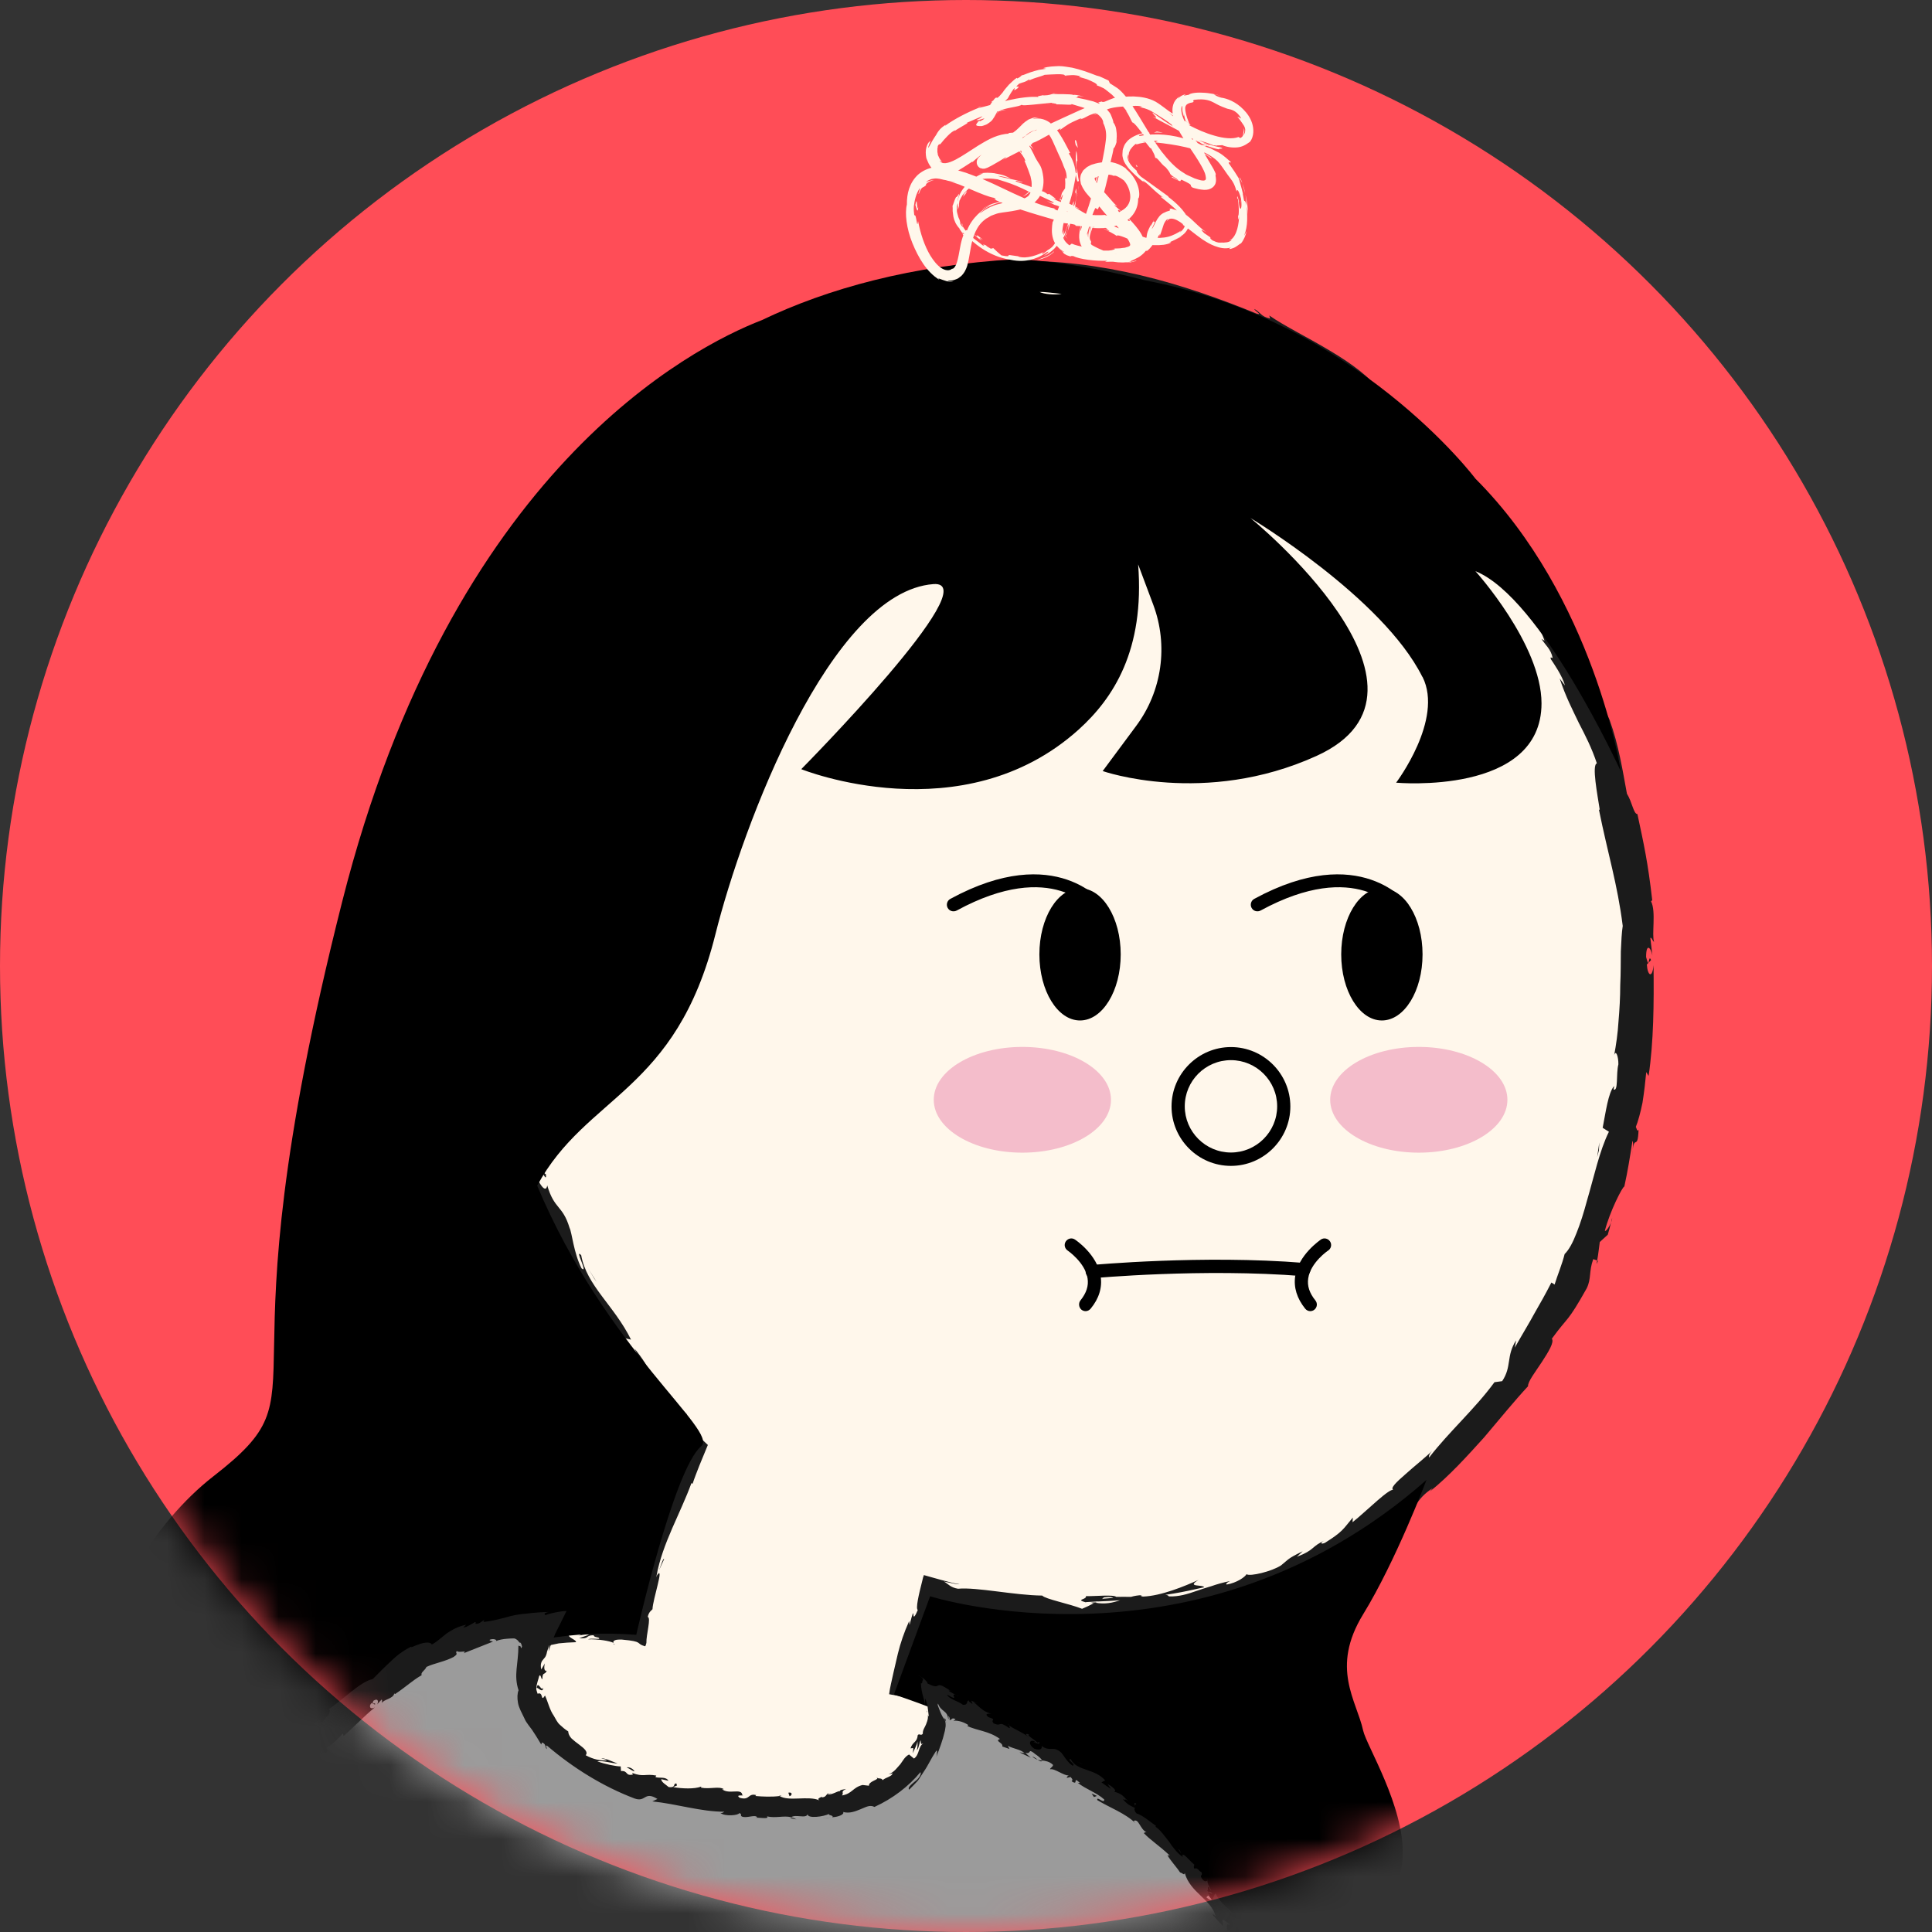<svg width="52" height="52" viewBox="0 0 52 52" fill="none" xmlns="http://www.w3.org/2000/svg">
<rect x="0" y="0" width="52" height="52" fill="#333333" stroke="none"/>
<circle cx="26" cy="26" r="26" fill="#FF4D57"/>
<mask id="mask0_4505_6509" style="mask-type:luminance" maskUnits="userSpaceOnUse" x="0" y="0" width="52" height="52">
<path d="M26 52C40.359 52 52 40.359 52 26C52 11.641 40.359 0 26 0C11.641 0 0 11.641 0 26C0 40.359 11.641 52 26 52Z" fill="white"/>
</mask>
<g mask="url(#mask0_4505_6509)">
<path d="M35.266 56.098C35.266 56.098 33.131 52.184 30.641 49.338C28.021 46.347 24.237 45.424 24.237 45.424L25.023 42.746C26.954 43.375 29.007 43.583 31.09 43.293C39.504 42.112 45.209 33.19 43.829 23.369C42.448 13.544 34.512 6.537 26.098 7.718C17.684 8.899 11.98 17.821 13.36 27.642C13.997 32.182 16.034 36.119 18.872 38.926C18.872 38.926 17.481 41.866 17.125 44.001C17.125 44.001 11.076 42.934 6.811 50.049C4.864 53.291 4.32 56.453 4.32 56.453" fill="#FFF7EB"/>
<path d="M17.738 42.265L17.688 42.382C17.703 42.351 17.723 42.312 17.738 42.265Z" fill="#1B1B1B"/>
<path d="M14.482 31.372C14.513 31.459 14.537 31.494 14.548 31.494C14.513 31.416 14.486 31.349 14.482 31.372Z" fill="#1B1B1B"/>
<path d="M14.04 29.331C14.048 29.375 14.056 29.414 14.06 29.453C14.06 29.406 14.052 29.359 14.04 29.331Z" fill="#1B1B1B"/>
<path d="M17.738 42.264L17.875 41.963C17.848 41.928 17.797 42.116 17.738 42.264Z" fill="#1B1B1B"/>
<path d="M13.633 44.615L13.539 44.646C13.516 44.669 13.496 44.693 13.477 44.72L13.633 44.615Z" fill="#1B1B1B"/>
<path d="M10.083 46.593C10.157 46.538 10.118 46.437 10.118 46.382C10.103 46.448 10.063 46.507 10.005 46.566C10.017 46.581 10.04 46.589 10.083 46.593Z" fill="#1B1B1B"/>
<path d="M6.044 51.703L6.005 51.816C6.017 51.789 6.033 51.738 6.044 51.703Z" fill="#1B1B1B"/>
<path d="M16.507 44.235C16.507 44.235 16.526 44.262 16.542 44.27C16.542 44.258 16.53 44.243 16.507 44.235Z" fill="#1B1B1B"/>
<path d="M33.069 51.711C33.069 51.711 33.061 51.719 33.053 51.723C33.077 51.739 33.085 51.739 33.069 51.711Z" fill="#1B1B1B"/>
<path d="M13.665 25.554C13.665 25.554 13.665 25.566 13.665 25.57C13.68 25.668 13.676 25.613 13.665 25.554Z" fill="#1B1B1B"/>
<path d="M36.541 11.08C36.283 10.771 37.124 11.381 36.709 10.939C36.729 11.002 36.185 10.736 36.541 11.08Z" fill="#1B1B1B"/>
<path d="M36.712 10.943L36.669 10.896C36.689 10.916 36.697 10.928 36.712 10.943Z" fill="#1B1B1B"/>
<path d="M15.162 17.039C15.139 17.047 15.111 17.074 15.088 17.102C15.1 17.102 15.119 17.09 15.162 17.039Z" fill="#1B1B1B"/>
<path d="M13.492 23.319L13.516 23.158C13.504 23.221 13.496 23.276 13.492 23.319Z" fill="#1B1B1B"/>
<path d="M16.686 14.025C16.741 13.954 16.769 13.939 16.831 13.837C16.82 13.845 16.812 13.849 16.8 13.86C16.784 13.903 16.753 13.95 16.686 14.028V14.025Z" fill="#1B1B1B"/>
<path d="M19.017 11.381C19.017 11.381 18.974 11.401 18.954 11.409C18.931 11.432 18.899 11.463 18.876 11.487L19.017 11.381Z" fill="#1B1B1B"/>
<path d="M24.768 45.147C24.749 45.182 24.737 45.205 24.729 45.225C24.792 45.17 24.94 45.186 24.768 45.147Z" fill="#1B1B1B"/>
<path d="M16.128 13.446L16.491 12.984C16.386 13.11 16.253 13.278 16.128 13.446Z" fill="#1B1B1B"/>
<path d="M43.391 32.78L43.359 32.913C43.379 32.866 43.391 32.819 43.391 32.78Z" fill="#1B1B1B"/>
<path d="M17.613 11.644C17.711 11.589 17.805 11.53 17.895 11.456C17.907 11.433 17.922 11.409 17.926 11.39C17.82 11.476 17.715 11.554 17.613 11.644Z" fill="#1B1B1B"/>
<path d="M28.139 46.53C27.654 46.237 27.845 46.503 27.704 46.507C27.106 46.214 27.482 46.272 27.314 46.104C26.926 45.94 26.586 45.909 26.305 45.779C26.293 45.752 26.242 45.717 26.317 45.721C26.094 45.678 25.797 45.553 25.48 45.439C25.323 45.381 25.159 45.33 25.007 45.287C24.968 45.279 24.928 45.267 24.889 45.26C24.87 45.26 24.858 45.26 24.839 45.26C24.807 45.26 24.768 45.26 24.725 45.267C24.717 45.252 24.721 45.244 24.725 45.232C24.698 45.291 24.663 45.349 24.612 45.385C24.549 45.365 24.475 45.357 24.405 45.349C24.389 45.275 24.42 45.181 24.487 45.13C24.451 45.236 24.487 45.232 24.51 45.26V45.111C24.667 44.978 24.538 45.224 24.592 45.248C24.612 45.248 24.628 45.24 24.643 45.232H24.624C24.612 45.189 24.624 45.13 24.624 45.068L24.631 44.962C24.643 44.9 24.655 44.841 24.663 44.782C24.71 44.536 24.76 44.306 24.827 44.133C24.964 44.09 24.616 45.002 24.862 44.544L24.756 44.822L24.706 44.959C24.69 44.998 24.682 45.005 24.671 45.033C24.733 44.99 24.756 44.986 24.768 44.986C24.772 45.005 24.768 45.009 24.768 45.025C24.756 45.06 24.753 45.068 24.87 45.037V45.029L24.897 44.966C24.909 44.923 24.921 44.884 24.936 44.849C24.96 44.775 24.976 44.704 24.995 44.642C25.026 44.517 25.05 44.411 25.073 44.302C25.12 44.09 25.167 43.876 25.292 43.508C25.284 43.414 25.257 43.426 25.23 43.43C25.198 43.445 25.179 43.422 25.159 43.375C25.163 43.305 25.175 43.242 25.191 43.191C25.198 43.168 25.206 43.144 25.214 43.129C25.214 43.097 25.253 43.136 25.265 43.14C25.343 43.187 25.39 43.238 25.417 43.285C25.433 43.309 25.441 43.328 25.448 43.344C25.468 43.363 25.527 43.395 25.574 43.414C25.679 43.461 25.82 43.488 26.031 43.5C26.262 43.469 26.371 43.344 26.934 43.528L26.711 43.625C27.478 43.766 27.177 43.512 27.966 43.696C27.818 43.735 27.357 43.672 27.474 43.7C27.986 43.868 27.853 43.668 28.252 43.7L28.326 43.829C29.155 43.864 30.066 43.762 30.961 43.621C30.914 43.664 30.766 43.719 30.981 43.731C31.266 43.676 31.556 43.621 31.853 43.567C32.15 43.504 32.447 43.441 32.748 43.379C33.342 43.234 33.929 43.082 34.461 42.898L34.812 42.636C34.902 42.597 35 42.609 34.91 42.667C35.321 42.523 34.902 42.601 35.074 42.472C35.289 42.358 35.391 42.382 35.266 42.48C35.594 42.276 36.048 41.975 36.502 41.67C36.955 41.365 37.401 41.045 37.753 40.845C37.717 40.885 37.686 40.928 37.647 40.967C38.163 40.607 38.069 40.372 38.558 40.056L38.488 40.142C39.015 39.719 39.492 39.188 39.942 38.691C40.376 38.179 40.771 37.694 41.127 37.311C41.119 37.186 41.326 36.924 41.502 36.654C41.678 36.384 41.838 36.122 41.768 36.032C42.221 35.407 42.171 35.63 42.706 34.676C42.835 34.414 42.761 34.226 42.882 33.89L42.988 33.925C43.019 33.761 43.035 33.593 43.058 33.429L43.273 33.233C43.304 33.124 43.336 33.018 43.359 32.905C43.312 33.03 43.218 33.155 43.195 33.127C43.324 32.619 43.668 31.939 43.719 31.935C43.809 31.528 43.875 31.118 43.938 30.707C43.973 30.742 43.942 30.95 43.93 31.118C43.969 30.445 44.079 31.028 44.102 30.406C44.063 30.481 44.047 30.352 44.028 30.332C44.086 30.191 44.153 29.949 44.208 29.679C44.251 29.409 44.286 29.108 44.309 28.854L44.372 28.96C44.509 28.041 44.517 27.013 44.505 25.977C44.474 26.348 44.344 26.262 44.325 25.961L44.438 25.84C44.36 25.648 44.403 26.156 44.305 25.758C44.305 25.374 44.431 25.496 44.474 25.715L44.419 25.245C44.454 25.218 44.474 25.324 44.52 25.351C44.45 25.163 44.579 24.53 44.438 24.26L44.47 24.229C44.352 23.197 44.247 22.735 44.071 21.91C43.969 21.914 43.93 21.586 43.789 21.363C43.676 20.757 43.574 20.073 43.32 19.369C43.101 18.892 43.191 19.252 43.058 19.052C43.14 18.982 42.855 18.294 43.058 18.63C42.886 18.216 42.781 17.95 42.636 17.672C42.566 17.531 42.491 17.383 42.401 17.211C42.304 17.043 42.186 16.843 42.045 16.601C42.069 16.726 42.116 16.859 42.053 16.808C41.952 16.632 41.877 16.378 41.928 16.382L41.963 16.425C41.6 15.901 41.295 15.236 40.947 14.627C40.779 14.318 40.599 14.02 40.411 13.762C40.231 13.496 40.032 13.278 39.837 13.113L39.88 13.152C39.637 12.898 39.371 12.664 39.117 12.425C38.804 12.058 39.363 12.593 39.164 12.288C38.276 11.573 37.897 11.01 37.104 10.502C36.904 10.173 36.38 9.786 35.794 9.438C35.211 9.086 34.574 8.777 34.163 8.492L34.187 8.574C33.933 8.523 33.929 8.402 33.761 8.316C33.769 8.371 33.991 8.48 33.831 8.445C32.838 8.038 31.79 7.667 30.699 7.409C29.608 7.151 28.475 7.002 27.357 7.026C26.535 7.053 26.922 7.37 25.898 7.343C25.988 7.288 26.078 7.233 26.168 7.186C25.366 7.37 24.549 7.538 23.756 7.788C22.966 8.042 22.196 8.363 21.515 8.781C21.59 8.715 21.574 8.684 21.715 8.613C21.367 8.68 20.616 9.215 20.655 9.282C20.444 9.411 20.573 9.258 20.424 9.313C20.104 9.446 19.787 9.884 19.592 9.919C19.56 9.927 19.654 9.841 19.697 9.798C19.533 9.95 18.88 10.424 19.107 10.365C18.61 10.705 18.274 11.147 17.899 11.444C17.75 11.729 17.164 12.155 17.215 12.331C17.117 12.191 16.444 13.055 16.296 13.411C16.331 13.281 16.061 13.645 16.092 13.489C15.854 13.848 15.659 14.193 15.768 14.173C15.178 14.744 15.095 15.612 14.689 15.901C14.204 17.086 13.852 18.212 13.586 19.318C13.516 19.279 13.59 18.97 13.68 18.681C13.77 18.392 13.856 18.11 13.77 18.106C13.481 19.162 13.465 19.799 13.215 20.839C13.141 21.109 13.176 20.671 13.168 20.573C13.011 21.645 12.82 22.642 12.855 23.607C12.839 23.607 12.832 23.498 12.824 23.4C12.82 23.588 12.777 23.838 12.851 23.822L12.843 23.639C12.906 23.49 12.949 23.681 12.984 23.912C13.023 24.143 13.066 24.413 13.094 24.428C12.886 24.108 13.035 25.37 12.773 24.862C12.785 24.987 12.828 25.144 12.875 25.113C12.867 25.296 12.839 25.359 12.777 25.171C12.839 25.848 12.898 25.605 12.941 26.215C12.906 26.215 12.883 26.094 12.836 26.031C12.933 26.336 13.008 26.641 13.047 27.157C13.023 27.13 13 27.192 12.984 27.04C13.09 27.927 13.371 28.51 13.508 29.472C13.289 29.226 13.535 29.804 13.422 29.886C13.477 30.054 13.528 30.223 13.59 30.387V30.168C13.719 30.61 13.915 30.973 14.005 31.356L13.844 31.051L14.142 31.857C14.102 31.7 14.071 31.54 14.032 31.38C14.243 31.794 14.169 31.282 14.337 31.865C14.282 31.755 14.493 32.291 14.509 32.541C14.638 32.733 14.767 32.928 14.869 33.249C14.869 33.346 14.704 33.245 14.704 33.307C14.896 33.464 15.189 34.265 15.436 34.457C15.369 34.386 15.303 34.414 15.307 34.449L15.475 34.574C15.545 34.777 15.553 34.809 15.486 34.805C15.791 35.368 15.533 34.547 15.846 35.239C15.811 35.192 15.811 35.223 15.741 35.121C16.085 35.802 16.558 36.341 16.937 36.924C16.949 37.17 16.55 36.451 16.597 36.705C16.902 37.112 17.254 37.502 17.613 37.878C17.793 38.066 17.973 38.249 18.153 38.429C18.239 38.523 18.333 38.609 18.419 38.699L18.528 38.812L18.61 38.902L18.536 38.804C18.614 38.789 18.696 38.859 18.755 38.945C18.692 39.047 18.622 39.129 18.552 39.242C18.47 39.379 18.395 39.524 18.36 39.68C18.395 39.563 18.325 39.493 18.333 39.532C18.043 40.134 17.848 40.806 17.574 41.776V41.643C17.398 41.999 17.222 42.617 17.097 43.027C17.109 43.16 17.05 43.398 17.152 43.27C17.109 43.367 17.066 43.465 17.023 43.559C16.992 43.625 16.98 43.7 16.949 43.746C16.867 43.731 16.792 43.719 16.718 43.719H16.569H16.378C16.124 43.723 15.873 43.762 15.631 43.789C15.389 43.829 15.15 43.864 14.912 43.895C14.677 43.938 14.435 43.95 14.192 43.962C14.329 43.922 14.513 43.856 14.403 43.872C14.079 43.954 13.758 44.059 13.442 44.165C13.539 44.216 13.582 44.173 13.801 44.18C13.747 44.219 13.657 44.267 13.547 44.313C13.442 44.368 13.324 44.419 13.207 44.458C13.606 44.259 13.164 44.333 12.961 44.356C13 44.368 12.945 44.419 12.972 44.435C12.429 44.474 12.949 44.614 12.269 44.802L12.284 44.747C12.167 44.81 12.062 44.88 11.952 44.947C11.846 45.021 11.737 45.099 11.612 45.162C11.463 45.138 11.835 44.986 11.815 44.908C11.643 45.009 11.491 45.146 11.342 45.267C11.19 45.389 11.041 45.498 10.869 45.568C10.99 45.443 11.201 45.318 11.334 45.217C10.928 45.31 10.912 45.373 10.658 45.525L10.681 45.51L10.091 45.862L10.251 45.787C10.111 46.022 9.942 46.214 9.727 46.389C9.52 46.569 9.274 46.745 9.106 47.054C9.454 46.475 9.121 46.913 9.078 46.8C8.938 46.902 8.73 47.07 8.758 46.995C8.676 47.14 8.57 47.226 8.457 47.328C8.343 47.426 8.218 47.543 8.128 47.766C8.089 47.758 7.909 48.032 7.89 47.918C7.647 48.262 7.999 47.879 8.011 47.934C7.862 48.227 7.581 48.485 7.323 48.81C7.073 49.134 6.799 49.498 6.615 49.928C6.275 50.651 6.306 50.831 6.037 51.511C5.88 51.707 6.013 51.273 6.013 51.273C5.79 51.609 5.669 51.883 5.556 52.242C5.556 52.16 5.505 52.223 5.419 52.313C5.309 52.594 5.458 52.547 5.258 52.895C5.251 52.817 5.223 52.715 5.247 52.563C5.137 52.903 5.071 53.259 4.977 53.615C4.887 53.685 4.965 53.372 4.977 53.239C4.852 53.638 4.668 54.276 4.723 54.424L4.84 54.182C4.797 54.326 4.738 54.229 4.758 54.119C4.797 53.755 4.957 53.646 4.997 53.638L4.93 53.892C5.208 53.705 5.258 52.895 5.481 52.414L5.532 52.672C5.563 52.493 5.595 52.309 5.634 52.129C5.716 52.039 5.821 52.004 5.739 52.246C5.962 51.934 5.825 51.918 6.04 51.664C6.068 51.636 6.068 51.656 6.056 51.687L6.177 51.339C6.177 51.417 6.298 51.331 6.177 51.523C6.541 50.976 6.568 50.534 6.791 50.377L6.772 50.428C6.975 50.022 6.971 49.994 6.936 49.979C6.901 49.963 6.842 49.971 6.979 49.65L7.456 49.412L7.417 49.275C7.471 49.197 7.581 49.048 7.596 49.103C7.729 48.767 7.526 49.126 7.581 48.915C7.921 48.606 8.32 47.907 8.511 47.934C8.55 47.754 8.191 48.231 8.453 47.816C8.676 47.828 8.816 47.39 9.16 47.148C9.141 47.308 8.836 47.551 9.18 47.316C9.211 47.171 9.348 47.027 9.524 46.902C9.704 46.784 9.899 46.671 10.021 46.546C9.985 46.491 10.118 46.358 10.314 46.19C10.525 46.041 10.799 45.858 11.025 45.674C11.025 45.69 11.08 45.658 11.174 45.604C11.272 45.557 11.412 45.486 11.565 45.412C11.717 45.334 11.889 45.252 12.05 45.17C12.218 45.107 12.378 45.048 12.503 45.002V45.029C12.519 44.947 12.656 44.857 12.836 44.759C13.023 44.685 13.246 44.595 13.434 44.521C13.442 44.599 13.383 44.654 13.191 44.759L13.547 44.634C13.618 44.56 13.727 44.513 13.958 44.435L13.891 44.552C14.134 44.489 14.364 44.388 14.63 44.325C14.763 44.29 14.896 44.259 15.041 44.231C15.185 44.216 15.338 44.204 15.502 44.2C15.533 44.106 14.955 44.005 15.647 43.872C15.678 43.922 15.705 43.997 15.529 44.036C15.588 44.02 15.737 43.981 15.858 43.997L15.588 44.094C15.885 44.114 15.737 44.016 15.979 44.012C15.979 44.083 16.155 44.055 16.124 44.11C16.065 44.118 15.916 44.09 15.827 44.122C16.092 44.114 16.413 44.165 16.515 44.219C16.503 44.2 16.503 44.176 16.534 44.157C16.566 44.137 16.605 44.126 16.741 44.13C17.344 44.184 17.093 44.235 17.359 44.309C17.379 44.306 17.383 44.263 17.398 44.219C17.39 44.001 17.531 43.535 17.433 43.52C17.469 43.375 17.523 43.359 17.562 43.312C17.57 43.047 17.883 42.136 17.692 42.386L17.664 42.448C17.664 42.448 17.668 42.421 17.672 42.405C17.828 41.545 18.317 40.724 18.61 39.919L18.642 39.934C18.692 39.778 18.759 39.614 18.822 39.45C18.9 39.258 18.982 39.066 19.052 38.891C18.884 38.73 18.712 38.574 18.61 38.507C18.505 38.398 18.411 38.206 18.485 38.222C18.212 37.944 18.137 37.948 17.825 37.475C18.122 37.737 17.778 37.338 18.118 37.753C17.817 37.346 17.782 37.229 17.379 36.853C17.562 36.944 17.238 36.486 17.082 36.302C17.128 36.412 17.183 36.521 17.238 36.627C17.062 36.419 16.941 36.216 16.812 36.017L16.984 36.056C16.53 35.137 15.787 34.602 15.643 33.784C15.443 33.577 15.85 34.308 15.651 34.136C15.436 33.706 15.396 33.178 15.33 33.049C15.142 32.428 14.923 32.565 14.728 31.904C14.72 32.002 14.642 32.119 14.427 31.65C14.29 31.188 14.411 31.036 14.536 31.309C14.575 31.415 14.579 31.474 14.564 31.474C14.622 31.614 14.716 31.798 14.693 31.607L14.634 31.564C14.599 31.325 14.392 30.707 14.505 30.832C14.368 30.5 14.392 30.707 14.454 30.965C14.333 30.367 14.181 30.05 14.079 29.433C14.079 29.534 14.055 29.636 14.032 29.538C13.876 28.627 13.868 29.159 13.719 28.549C13.719 28.186 13.887 28.647 13.735 28.037C13.715 27.65 13.833 27.939 13.891 28.084C13.711 27.533 13.801 27.02 13.774 26.7L13.844 26.993C13.805 26.817 13.782 26.672 13.774 26.524L13.704 26.704C13.704 26.528 13.696 26.379 13.727 26.379C13.657 26.203 13.598 26.532 13.496 26.176C13.516 25.937 13.41 25.46 13.52 25.374C13.508 26.117 13.625 25.288 13.672 25.91C13.649 25.793 13.645 25.644 13.657 25.468C13.668 25.441 13.68 25.492 13.688 25.539C13.774 24.831 13.535 25.218 13.547 24.483C13.61 24.577 13.668 24.315 13.657 24.198C13.653 24.491 13.551 24.338 13.504 24.065C13.575 23.596 13.496 23.552 13.512 23.302L13.473 23.584C13.418 23.486 13.426 23.247 13.445 22.919C13.496 22.896 13.449 23.22 13.485 23.107C13.414 22.731 13.672 22.294 13.68 21.785C13.754 21.558 13.801 21.781 13.86 21.582C13.88 21.011 14.044 20.992 14.106 20.397C13.985 20.546 13.997 20.581 14.012 20.151C13.95 20.476 13.907 20.8 13.868 21.125C13.868 20.91 13.86 20.694 13.868 20.479C13.801 20.773 13.801 21.109 13.751 21.281C13.739 20.972 13.751 21.007 13.657 21.132C13.852 20.753 13.743 20.319 13.938 19.877L14.138 19.944C14.403 19.291 14.357 18.704 14.732 17.86L14.591 18.122C14.56 17.977 14.775 17.586 14.861 17.297C14.916 17.348 15.013 17.187 15.103 17.09C15.045 17.082 15.377 16.48 15.295 16.347L15.557 16.018C15.936 15.385 15.78 15.178 16.178 14.576C16.131 14.799 16.343 14.552 16.139 14.986C16.265 14.783 16.382 14.607 16.347 14.579C16.464 14.49 16.632 13.977 16.816 13.841C16.851 13.743 16.812 13.672 16.976 13.461C17.003 13.446 17.003 13.485 17.003 13.485C16.976 13.465 17.218 13.117 17.015 13.258C17.332 13.035 17.648 12.636 17.989 12.265C18.149 12.073 18.329 11.897 18.493 11.745C18.657 11.589 18.818 11.467 18.97 11.397C19.154 11.213 19.357 11.014 19.576 10.834C19.787 10.646 19.998 10.474 20.194 10.337C20.182 10.373 20.213 10.365 20.135 10.412C20.698 10.083 20.342 10.009 21.011 9.665C21.39 9.559 20.71 9.931 20.933 9.841C21.038 9.911 21.218 9.782 21.445 9.634C21.668 9.477 21.938 9.297 22.192 9.254L22.09 9.321C22.458 9.223 22.88 8.84 23.474 8.645C23.474 8.645 23.454 8.672 23.482 8.68C23.834 8.414 24.6 8.144 25.187 7.988C25.022 8.117 24.932 8.097 25.061 8.16C25.32 8.089 24.948 8.027 25.476 7.894C25.66 7.913 26.047 7.894 26.113 7.98L25.617 8.07C25.89 8.148 26.254 7.952 26.524 7.956L26.496 8.015C26.876 7.96 27.067 7.909 27.267 7.866C27.466 7.82 27.677 7.769 28.091 7.784L28.006 7.741C28.467 7.608 28.385 7.816 28.846 7.745L28.971 7.894C29.272 7.87 30.031 7.866 30.57 7.949C30.41 7.972 30.172 7.968 29.925 7.96C29.679 7.96 29.425 7.964 29.229 7.968C29.374 7.988 29.624 8.015 29.859 8.035C30.089 8.054 30.305 8.082 30.387 8.058C30.265 8.05 30.113 8.058 30 8.015C30.187 7.992 30.402 7.992 30.645 8.007C30.887 8.027 31.149 8.085 31.442 8.156C31.36 8.269 31.72 8.398 32.15 8.535C32.361 8.617 32.588 8.699 32.783 8.785C32.975 8.875 33.131 8.977 33.209 9.063C34.206 9.38 35.043 10.001 36.036 10.685C35.806 10.267 36.329 10.881 36.396 10.67C36.63 10.83 36.717 10.9 36.728 10.928C36.935 11.131 37.119 11.362 37.311 11.577C37.424 11.757 37.072 11.44 37.061 11.495C37.522 11.905 37.197 11.729 37.459 12.046C37.448 11.933 37.694 12.105 37.925 12.37C37.835 12.23 37.729 12.097 37.631 11.96C37.991 12.206 38.089 12.378 38.187 12.543C38.284 12.711 38.386 12.867 38.714 13.156L38.48 13C38.82 13.293 39.543 14.239 39.934 14.497C39.962 14.576 39.977 14.693 39.844 14.544C40.454 15.408 41.303 16.445 41.572 17.246L41.49 17.195C41.592 17.367 41.741 17.461 41.791 17.711C41.768 17.711 41.709 17.66 41.745 17.747C41.803 17.836 42.053 18.188 42.12 18.45C42.073 18.388 42.03 18.325 41.979 18.262C42.143 18.759 42.331 19.115 42.495 19.459C42.671 19.799 42.839 20.124 42.98 20.546C42.839 20.585 42.996 21.394 43.058 21.797L43.035 21.789C43.273 22.974 43.535 23.795 43.676 24.921C43.648 25.097 43.637 25.335 43.625 25.609C43.621 25.883 43.625 26.192 43.609 26.512C43.609 26.833 43.59 27.169 43.562 27.494C43.543 27.818 43.496 28.131 43.445 28.404C43.492 28.236 43.562 28.444 43.559 28.647C43.492 28.905 43.562 29.386 43.43 29.323L43.445 29.23C43.285 29.405 43.218 29.941 43.136 30.355L43.304 30.461C43.05 30.973 42.902 31.677 42.714 32.314C42.628 32.635 42.534 32.936 42.433 33.186C42.335 33.44 42.229 33.64 42.112 33.753C42.049 34.015 41.92 34.32 41.842 34.574L41.756 34.519C41.588 34.848 41.451 35.086 41.303 35.344C41.162 35.606 40.994 35.876 40.771 36.271L40.806 36.075C40.532 36.502 40.697 36.775 40.431 37.174L40.224 37.202C39.692 37.929 39.008 38.527 38.464 39.231C38.46 39.203 38.449 39.156 38.546 39.047C38.402 39.199 38.081 39.45 37.835 39.672C37.584 39.891 37.389 40.071 37.518 40.106C37.428 40.013 36.787 40.666 36.404 40.971L36.411 40.845C36.138 41.17 36.15 41.217 35.661 41.526C35.536 41.58 35.52 41.514 35.688 41.447C35.27 41.627 35.422 41.702 34.906 41.901L35.063 41.752C34.644 41.956 34.691 41.964 34.48 42.132C34.23 42.296 33.643 42.437 33.55 42.37C33.511 42.444 33.291 42.601 33.018 42.648C32.971 42.624 33.061 42.577 33.108 42.554C32.916 42.593 32.752 42.64 32.607 42.691C32.459 42.734 32.33 42.777 32.205 42.82C31.958 42.906 31.735 42.976 31.462 42.968C31.446 42.937 31.407 42.929 31.364 42.925C31.974 42.839 32.455 42.699 32.412 42.726C32.388 42.636 31.907 42.734 32.259 42.523C31.9 42.687 31.251 42.957 30.762 42.972C30.738 42.968 30.715 42.961 30.695 42.949L30.742 42.933C30.629 42.937 30.531 42.953 30.441 42.98C30.285 42.98 30.187 42.976 30.043 42.98C29.98 42.914 29.476 42.965 29.229 42.961C29.249 43.062 28.924 43.043 29.229 43.129C29.19 43.121 29.276 43.117 29.44 43.109C29.48 43.109 29.523 43.105 29.546 43.097C29.542 43.097 29.534 43.101 29.53 43.105C29.695 43.097 29.906 43.09 30.148 43.07C29.956 43.136 29.749 43.187 29.472 43.136C29.347 43.203 29.202 43.27 29.124 43.301C28.78 43.164 28.131 43.039 28.052 42.945C27.294 42.937 26.297 42.714 25.785 42.761C25.585 42.73 25.515 42.628 25.405 42.566C25.495 42.585 25.593 42.605 25.679 42.624C25.738 42.636 25.793 42.644 25.828 42.64C25.769 42.632 25.722 42.62 25.644 42.605C25.55 42.581 25.445 42.554 25.343 42.527C25.241 42.499 25.136 42.468 25.034 42.441L24.882 42.398C24.882 42.398 24.87 42.394 24.862 42.394V42.413L24.846 42.452L24.827 42.531C24.721 42.945 24.643 43.297 24.702 43.332C24.487 43.848 24.674 43 24.479 43.739L24.471 43.629C24.334 43.934 24.236 44.223 24.166 44.509C24.127 44.681 24.088 44.849 24.049 45.013C24.006 45.22 23.951 45.424 23.931 45.6C24.209 45.651 24.475 45.697 24.71 45.756C24.897 45.795 25.061 45.838 25.245 45.897C25.605 46.01 25.972 46.182 26.356 46.44C26.258 46.378 26.211 46.346 26.199 46.319C27.028 46.757 27.877 47.218 28.662 47.77C29.452 48.321 30.16 48.978 30.68 49.748C30.993 50.174 31.086 50.17 31.341 50.381L31.329 50.538L31.763 50.901C32.31 51.476 32.357 52.145 33.049 52.872L33.037 52.723C33.225 53.024 33.694 53.646 33.593 53.642C33.624 53.666 33.718 53.701 33.765 53.838L33.722 53.877L34.265 54.573C34.582 55.175 34.023 54.596 34.519 55.452C34.726 55.757 35.18 56.281 35.145 56.14C35.074 56.011 34.988 55.792 35.031 55.753L35.223 56.035C35.395 56.011 35.68 56.156 35.364 55.366L34.981 54.913L34.953 54.709L35.207 55.132C35.133 54.854 34.984 54.733 34.844 54.588C34.855 54.526 34.84 54.44 34.793 54.334L34.359 53.928C34.379 53.834 34.605 54.076 34.429 53.732C34.226 53.544 34.441 54.025 34.167 53.677C34.081 53.404 34.175 53.439 33.944 53.196C33.956 53.134 34.015 53.177 34.101 53.279C33.901 53.059 33.659 52.645 33.503 52.567C33.417 52.274 32.928 51.765 33.069 51.703C32.983 51.648 32.674 51.351 32.506 51.14C32.951 51.421 31.915 50.323 32.15 50.311C31.798 50.123 31.278 49.322 30.762 48.9C30.797 48.919 30.867 48.95 30.899 49.001C30.656 48.72 30.621 48.606 30.473 48.411C30.336 48.481 29.906 48.094 29.608 47.973C29.347 47.582 29.925 48.024 29.902 47.836C29.843 47.934 29.221 47.418 29.28 47.59C29.053 47.32 29.065 47.383 28.991 47.179C28.842 47.281 28.713 47.011 28.412 46.945C28.041 46.597 28.393 46.733 27.896 46.491C27.697 46.311 28.15 46.511 28.15 46.511L28.139 46.53ZM30.957 43.586C30.848 43.606 30.754 43.617 30.692 43.625C30.746 43.617 30.825 43.606 30.957 43.586ZM32.033 43.402C31.904 43.434 31.739 43.453 31.567 43.484C31.524 43.457 31.559 43.414 31.665 43.398C31.61 43.43 31.868 43.414 32.033 43.402ZM29.722 42.992C29.886 42.972 29.941 42.992 29.964 43.008C29.886 43.015 29.796 43.023 29.679 43.031C29.675 43.031 29.663 43.039 29.659 43.043C29.675 43.023 29.691 43.004 29.722 42.992Z" fill="#1B1B1B"/>
<path d="M29.429 43.129C29.405 43.129 29.394 43.137 29.362 43.137C29.398 43.145 29.429 43.152 29.46 43.16C29.48 43.148 29.499 43.137 29.519 43.129C29.487 43.129 29.456 43.129 29.429 43.129Z" fill="#1B1B1B"/>
<path d="M17.68 42.401L17.688 42.382C17.688 42.382 17.668 42.413 17.66 42.421C17.668 42.409 17.672 42.409 17.68 42.401Z" fill="#1B1B1B"/>
<path d="M43.011 33.937L42.988 33.929L42.972 34.023L43.011 33.937Z" fill="#1B1B1B"/>
<path d="M12.953 44.372C12.953 44.372 12.914 44.368 12.871 44.372C12.875 44.376 12.91 44.372 12.953 44.372Z" fill="#1B1B1B"/>
<path d="M10.65 45.545L10.33 45.725C10.47 45.651 10.572 45.592 10.65 45.545Z" fill="#1B1B1B"/>
<path d="M9.07 46.757C9.066 46.788 9.07 46.804 9.07 46.816L9.062 46.757H9.07Z" fill="#1B1B1B"/>
<path d="M12.82 23.407C12.82 23.38 12.82 23.353 12.82 23.329C12.812 23.149 12.812 23.271 12.82 23.407Z" fill="#1B1B1B"/>
<path d="M14.505 32.545C14.45 32.459 14.403 32.373 14.356 32.283C14.407 32.44 14.45 32.565 14.505 32.545Z" fill="#1B1B1B"/>
<path d="M16.089 13.497C16.089 13.497 16.112 13.466 16.128 13.446L16.089 13.497Z" fill="#1B1B1B"/>
<path d="M14.204 31.873C14.243 32.037 14.298 32.162 14.357 32.279C14.314 32.15 14.267 31.994 14.204 31.873Z" fill="#1B1B1B"/>
<path d="M5.669 51.633L5.649 51.59C5.649 51.59 5.653 51.621 5.669 51.633Z" fill="#1B1B1B"/>
<path d="M6.013 50.917C5.915 51.082 5.728 51.309 5.63 51.559L5.646 51.594C5.653 51.457 5.978 51.105 6.013 50.917Z" fill="#1B1B1B"/>
<path d="M8.179 48.403L7.749 48.896C7.855 48.83 7.984 48.743 7.812 48.982C8.41 48.411 7.636 49.06 8.179 48.403Z" fill="#1B1B1B"/>
<path d="M9.575 46.961C9.333 47.211 9.614 46.996 9.618 47.027C9.759 46.859 9.798 46.816 9.575 46.961Z" fill="#1B1B1B"/>
<path d="M18.403 38.108L18.493 38.073C18.305 37.882 18.466 38.097 18.403 38.108Z" fill="#1B1B1B"/>
<path d="M16.304 36.169L16.409 36.424L16.55 36.482L16.304 36.169Z" fill="#1B1B1B"/>
<path d="M15.999 34.418L16.065 34.512C15.983 34.39 15.909 34.261 15.827 34.132L15.995 34.414L15.999 34.418Z" fill="#1B1B1B"/>
<path d="M18.622 11.874L18.485 11.851C18.372 11.991 18.434 12.109 18.622 11.874Z" fill="#1B1B1B"/>
<path d="M43.035 30.962L43.046 30.747L42.988 31.142L43.035 30.962Z" fill="#1B1B1B"/>
<path d="M29.069 27.466C29.674 27.466 30.164 26.67 30.164 25.687C30.164 24.705 29.674 23.908 29.069 23.908C28.465 23.908 27.975 24.705 27.975 25.687C27.975 26.67 28.465 27.466 29.069 27.466Z" fill="black"/>
<path d="M37.193 27.466C37.798 27.466 38.288 26.67 38.288 25.687C38.288 24.705 37.798 23.908 37.193 23.908C36.589 23.908 36.099 24.705 36.099 25.687C36.099 26.67 36.589 27.466 37.193 27.466Z" fill="black"/>
<path d="M27.517 31.024C28.834 31.024 29.902 30.387 29.902 29.601C29.902 28.815 28.834 28.178 27.517 28.178C26.2 28.178 25.132 28.815 25.132 29.601C25.132 30.387 26.2 31.024 27.517 31.024Z" fill="#F4BDCB"/>
<path d="M38.187 31.024C39.504 31.024 40.572 30.387 40.572 29.601C40.572 28.815 39.504 28.178 38.187 28.178C36.87 28.178 35.802 28.815 35.802 29.601C35.802 30.387 36.87 31.024 38.187 31.024Z" fill="#F4BDCB"/>
<path d="M33.131 31.38C32.248 31.38 31.532 30.66 31.532 29.781C31.532 28.901 32.252 28.182 33.131 28.182C34.011 28.182 34.73 28.901 34.73 29.781C34.73 30.66 34.011 31.38 33.131 31.38ZM33.131 28.534C32.443 28.534 31.888 29.093 31.888 29.777C31.888 30.461 32.447 31.02 33.131 31.02C33.816 31.02 34.375 30.461 34.375 29.777C34.375 29.093 33.816 28.534 33.131 28.534Z" fill="black"/>
<path d="M29.397 34.402C29.307 34.402 29.229 34.332 29.221 34.242C29.213 34.144 29.284 34.058 29.382 34.047C29.409 34.047 32.365 33.769 35.105 33.992C35.203 34 35.278 34.086 35.27 34.184C35.262 34.281 35.176 34.352 35.078 34.348C32.373 34.129 29.448 34.402 29.417 34.402C29.413 34.402 29.405 34.402 29.401 34.402H29.397Z" fill="black"/>
<path d="M29.221 35.29C29.182 35.29 29.143 35.278 29.108 35.251C29.034 35.188 29.022 35.075 29.081 35C29.241 34.801 29.304 34.609 29.272 34.406C29.206 33.98 28.741 33.663 28.737 33.659C28.655 33.605 28.631 33.495 28.686 33.413C28.741 33.331 28.85 33.307 28.932 33.362C28.956 33.378 29.534 33.765 29.624 34.351C29.671 34.652 29.581 34.95 29.355 35.223C29.319 35.266 29.268 35.29 29.218 35.29H29.221Z" fill="black"/>
<path d="M35.266 35.29C35.215 35.29 35.164 35.266 35.129 35.223C34.907 34.946 34.816 34.652 34.86 34.351C34.95 33.769 35.528 33.382 35.552 33.362C35.634 33.307 35.743 33.331 35.798 33.413C35.853 33.495 35.829 33.605 35.747 33.659C35.743 33.659 35.274 33.98 35.211 34.406C35.18 34.609 35.243 34.801 35.403 35C35.466 35.078 35.454 35.188 35.376 35.251C35.344 35.278 35.301 35.29 35.262 35.29H35.266Z" fill="black"/>
<path d="M37.757 24.62C37.702 24.62 37.647 24.597 37.612 24.546C37.569 24.487 36.51 23.103 33.929 24.507C33.843 24.554 33.734 24.523 33.687 24.436C33.64 24.351 33.671 24.241 33.757 24.194C36.623 22.634 37.886 24.323 37.898 24.339C37.956 24.417 37.937 24.53 37.859 24.585C37.827 24.608 37.792 24.62 37.753 24.62H37.757Z" fill="black"/>
<path d="M29.577 24.62C29.523 24.62 29.468 24.597 29.433 24.546C29.39 24.487 28.33 23.103 25.75 24.507C25.663 24.554 25.554 24.523 25.507 24.436C25.46 24.351 25.491 24.241 25.578 24.194C28.443 22.634 29.706 24.323 29.718 24.339C29.777 24.417 29.757 24.53 29.679 24.585C29.648 24.608 29.612 24.62 29.573 24.62H29.577Z" fill="black"/>
<path d="M38.288 18.22C38.863 19.365 37.577 21.066 37.577 21.066C37.577 21.066 41.49 21.422 41.49 18.931C41.49 17.34 39.711 15.373 39.711 15.373C41.49 16.085 43.625 20.761 43.625 20.761C43.625 20.761 42.913 16.085 39.711 12.883C39.711 12.883 36.509 8.613 30.821 7.546C28.788 7.01 27.345 6.975 27.345 6.975C24.526 7.143 22.285 7.765 20.503 8.617C18.606 9.352 12.151 12.652 9.211 24.264C5.743 37.96 8.945 37.248 5.743 39.735C2.541 42.226 0.051 48.982 6.811 50.049C6.811 50.049 10.189 43.469 17.125 44.001C17.125 44.001 18.133 39.544 18.872 38.926C19.357 38.519 16.308 36.322 14.458 31.912C15.787 29.46 18.188 29.417 19.255 25.148C19.991 22.208 22.356 15.928 25.124 15.721C26.602 15.612 21.566 20.702 21.566 20.702C21.566 20.702 25.906 22.454 29.034 19.635C29.964 18.794 30.813 17.5 30.633 15.19L31.04 16.276C31.45 17.371 31.278 18.603 30.578 19.541L29.679 20.753C29.679 20.753 32.42 21.715 35.434 20.346C39.348 18.568 33.655 13.942 33.655 13.942C33.655 13.942 37.213 16.077 38.28 18.212L38.288 18.22Z" fill="black"/>
<path d="M38.394 39.833C32.244 45.252 25.034 42.964 25.034 42.964L24.061 45.607C30.465 47.742 32.42 51.492 32.42 51.492C40.779 53.106 36.865 47.386 36.689 46.577C36.513 45.768 35.802 44.896 36.689 43.449C37.577 42.002 38.394 39.833 38.394 39.833Z" fill="black"/>
<path d="M0.896 62.142C0.896 62.142 1.677 54.322 5.196 50.413C8.715 46.503 11.061 43.766 14.58 43.766C14.58 43.766 12.281 47.535 19.662 48.458C25.918 49.24 25.136 45.721 25.136 45.721C26.462 46.394 30.086 48.137 31.392 49.631C34.129 52.759 36.474 57.059 36.474 57.059" fill="#9B9B9B"/>
<path d="M31.798 49.893L31.821 49.94C31.821 49.94 31.81 49.908 31.798 49.893Z" fill="#1B1B1B"/>
<path d="M27.818 46.894C27.853 46.91 27.872 46.91 27.876 46.902C27.841 46.89 27.814 46.882 27.818 46.894Z" fill="#1B1B1B"/>
<path d="M27.118 46.398C27.118 46.398 27.145 46.417 27.161 46.429C27.149 46.413 27.134 46.398 27.118 46.398Z" fill="#1B1B1B"/>
<path d="M31.798 49.893L31.735 49.772C31.704 49.783 31.763 49.838 31.798 49.893Z" fill="#1B1B1B"/>
<path d="M33.217 51.574L33.241 51.605C33.241 51.605 33.276 51.609 33.292 51.605L33.217 51.57V51.574Z" fill="#1B1B1B"/>
<path d="M32.498 50.601C32.498 50.601 32.51 50.581 32.51 50.569C32.502 50.577 32.498 50.585 32.498 50.601Z" fill="#1B1B1B"/>
<path d="M25.597 45.502C25.597 45.502 25.605 45.506 25.609 45.51C25.675 45.534 25.636 45.518 25.597 45.502Z" fill="#1B1B1B"/>
<path d="M14.622 45.416C14.583 45.569 14.474 45.205 14.446 45.432C14.474 45.408 14.618 45.596 14.622 45.416Z" fill="#1B1B1B"/>
<path d="M23.584 47.836C23.584 47.836 23.611 47.852 23.627 47.852C23.623 47.844 23.611 47.84 23.584 47.836Z" fill="#1B1B1B"/>
<path d="M22.363 48.266C22.328 48.266 22.316 48.255 22.27 48.266C22.273 48.266 22.277 48.274 22.285 48.274C22.301 48.262 22.324 48.255 22.363 48.262V48.266Z" fill="#1B1B1B"/>
<path d="M20.968 48.321C20.968 48.321 20.983 48.333 20.995 48.336C21.011 48.336 21.026 48.336 21.038 48.333L20.968 48.321Z" fill="#1B1B1B"/>
<path d="M22.387 48.919L22.145 48.927C22.211 48.927 22.301 48.927 22.387 48.919Z" fill="#1B1B1B"/>
<path d="M8.116 47.727L8.089 47.77C8.089 47.77 8.116 47.742 8.116 47.727Z" fill="#1B1B1B"/>
<path d="M21.437 48.974C21.394 48.942 21.351 48.927 21.304 48.915C21.296 48.923 21.285 48.927 21.277 48.935L21.437 48.97V48.974Z" fill="#1B1B1B"/>
<path d="M2.248 57.611C2.306 57.403 2.173 57.485 2.122 57.427C2.162 57.173 2.232 57.333 2.306 57.263C2.322 57.102 2.255 56.954 2.294 56.84C2.314 56.84 2.326 56.817 2.341 56.848C2.31 56.66 2.486 56.367 2.443 56.144C2.455 56.133 2.466 56.129 2.474 56.129C2.412 56.144 2.361 56.129 2.326 56.113C2.353 56.019 2.314 55.922 2.392 55.906C2.373 55.961 2.396 55.976 2.412 56.008V55.902C2.537 55.847 2.404 56.047 2.478 56.07C2.502 55.871 2.509 55.628 2.584 55.495C2.689 55.495 2.494 55.839 2.646 55.679L2.533 55.886C2.74 55.769 2.474 56.015 2.689 55.918C2.818 55.64 2.756 55.577 2.889 55.3C2.861 55.218 2.803 55.292 2.775 55.21C2.83 54.76 3.131 54.979 3.127 54.635C3.096 54.533 2.994 54.455 3.143 54.272L3.217 54.389C3.342 54.119 3.127 54.166 3.327 53.912C3.342 53.978 3.268 54.139 3.295 54.103C3.456 53.955 3.295 53.947 3.362 53.806L3.467 53.818C3.592 53.533 3.663 53.177 3.819 52.864C3.835 52.895 3.835 52.962 3.901 52.903C3.987 52.7 4.105 52.496 4.23 52.305C4.359 52.109 4.519 51.945 4.656 51.785L4.672 51.605C4.695 51.574 4.742 51.57 4.734 51.613C4.851 51.496 4.695 51.574 4.711 51.488C4.758 51.406 4.82 51.413 4.808 51.48C4.914 51.206 5.196 50.741 5.457 50.565L5.434 50.628C5.622 50.471 5.485 50.307 5.696 50.19L5.676 50.233C6.06 49.865 6.392 49.377 6.755 49.169C6.716 49.029 7.15 48.821 7.045 48.681C7.311 48.516 7.276 48.599 7.608 48.333C7.69 48.254 7.643 48.137 7.725 48.02L7.792 48.078L7.854 47.875H8.003L8.077 47.77C8.038 47.805 7.971 47.82 7.956 47.797C8.069 47.621 8.347 47.484 8.386 47.516C8.48 47.383 8.577 47.254 8.675 47.124C8.695 47.16 8.644 47.222 8.617 47.285C8.734 47.038 8.718 47.32 8.824 47.097C8.789 47.105 8.8 47.046 8.789 47.031C8.91 46.988 9.101 46.804 9.23 46.655L9.246 46.726C9.516 46.495 9.782 46.206 10.087 45.956C9.962 46.026 9.915 45.92 10.001 45.838L10.094 45.881C10.118 45.787 9.977 45.928 10.051 45.776C10.177 45.694 10.196 45.803 10.149 45.877L10.27 45.744C10.298 45.76 10.27 45.799 10.286 45.834C10.309 45.744 10.587 45.725 10.611 45.58L10.634 45.596C10.955 45.381 11.08 45.244 11.35 45.087C11.314 45.013 11.432 44.97 11.479 44.865C11.694 44.763 11.959 44.728 12.206 44.599C12.37 44.489 12.233 44.513 12.296 44.435C12.339 44.501 12.597 44.399 12.479 44.497C12.788 44.376 12.874 44.341 13.269 44.184C13.218 44.165 13.164 44.165 13.183 44.133C13.258 44.102 13.359 44.118 13.359 44.161L13.34 44.173C13.433 44.133 13.543 44.114 13.656 44.106C13.711 44.102 13.774 44.098 13.82 44.098C13.852 44.098 13.875 44.106 13.891 44.118C13.961 44.161 13.961 44.196 13.977 44.204C13.977 44.212 13.989 44.212 14.012 44.212H14.004C14.024 44.223 14.039 44.263 14.051 44.321C14.051 44.309 14.043 44.337 14.039 44.345C14.036 44.356 14.032 44.36 14.028 44.356C14.02 44.356 14.016 44.337 14.012 44.313C13.996 44.302 13.973 44.306 13.953 44.29C13.953 44.794 13.82 45.084 13.957 45.494C13.922 45.58 13.918 45.701 13.942 45.834C13.965 45.967 14.043 46.1 14.11 46.241C14.168 46.386 14.286 46.495 14.36 46.62C14.442 46.741 14.509 46.859 14.567 46.953L14.587 46.898C14.704 46.941 14.661 47.011 14.712 47.078C14.731 47.038 14.657 46.96 14.727 46.988C15.427 47.586 16.233 48.086 17.081 48.407C17.39 48.516 17.335 48.196 17.695 48.419L17.558 48.485C18.215 48.552 18.86 48.763 19.497 48.763C19.458 48.778 19.454 48.806 19.392 48.798C19.513 48.896 19.884 48.86 19.892 48.802C19.99 48.817 19.908 48.856 19.967 48.892C20.096 48.946 20.311 48.833 20.377 48.907C20.389 48.919 20.338 48.927 20.315 48.931C20.404 48.903 20.721 48.978 20.643 48.888C20.878 48.943 21.101 48.86 21.292 48.911C21.417 48.821 21.703 48.962 21.738 48.825C21.726 48.958 22.172 48.896 22.316 48.821C22.27 48.864 22.453 48.853 22.402 48.911C22.578 48.903 22.735 48.829 22.692 48.77C22.868 48.817 23.024 48.751 23.161 48.696C23.298 48.642 23.411 48.567 23.536 48.634C24.033 48.407 24.455 48.082 24.772 47.699C24.811 47.746 24.733 47.871 24.623 47.949C24.521 48.035 24.42 48.118 24.471 48.168C24.561 48.082 24.635 48 24.705 47.926C24.768 47.84 24.815 47.754 24.869 47.676C24.979 47.519 25.053 47.343 25.182 47.148C25.245 47.042 25.213 47.242 25.202 47.285C25.292 47.054 25.374 46.835 25.425 46.612C25.44 46.565 25.444 46.487 25.452 46.46V46.405C25.452 46.37 25.444 46.331 25.425 46.272C25.436 46.288 25.452 46.315 25.46 46.339C25.456 46.307 25.476 46.307 25.417 46.233L25.433 46.28C25.386 46.257 25.339 46.155 25.284 46.014C25.268 45.971 25.237 45.897 25.237 45.881C25.245 45.869 25.249 45.858 25.245 45.846C25.323 46.081 25.503 46.026 25.522 46.276C25.53 46.268 25.538 46.241 25.522 46.186C25.561 46.217 25.565 46.249 25.558 46.296C25.628 46.296 25.605 46.214 25.718 46.272C25.698 46.296 25.679 46.296 25.659 46.327C25.675 46.303 25.757 46.311 25.827 46.327C25.898 46.343 25.976 46.374 26.062 46.428C26.042 46.44 26.054 46.472 25.999 46.44C26.316 46.593 26.598 46.577 26.914 46.804C26.754 46.862 27.008 46.902 26.977 47.007L27.172 47.074L27.125 46.988C27.286 47.074 27.462 47.081 27.579 47.187L27.438 47.164L27.743 47.308L27.595 47.179C27.782 47.218 27.645 47.046 27.841 47.191C27.794 47.175 27.997 47.281 28.048 47.383C28.142 47.394 28.244 47.41 28.341 47.5C28.353 47.547 28.255 47.59 28.263 47.621C28.384 47.586 28.642 47.809 28.783 47.785C28.74 47.785 28.709 47.832 28.713 47.852L28.814 47.828C28.873 47.891 28.877 47.906 28.842 47.942C29.049 48.082 28.846 47.781 29.069 47.989C29.045 47.981 29.049 47.996 29.002 47.981C29.237 48.164 29.518 48.247 29.721 48.434C29.725 48.571 29.51 48.321 29.534 48.45C29.866 48.653 30.285 48.802 30.558 49.068L30.511 49.013C30.652 48.927 30.683 49.248 30.871 49.322C30.828 49.298 30.769 49.345 30.789 49.341C30.965 49.529 31.188 49.662 31.485 49.943L31.422 49.932C31.497 50.072 31.672 50.256 31.762 50.397C31.825 50.409 31.88 50.491 31.887 50.409C32.036 50.948 32.595 51.105 32.724 51.586C32.689 51.542 32.619 51.503 32.642 51.539L32.904 51.832C32.939 51.765 32.904 51.765 32.904 51.668C32.967 51.683 33.057 51.754 33.115 51.832C32.974 51.715 33.029 51.898 33.041 51.98C33.049 51.957 33.084 51.965 33.096 51.949C33.119 52.184 33.229 51.894 33.326 52.172L33.287 52.18C33.361 52.254 33.455 52.305 33.514 52.403C33.475 52.485 33.42 52.332 33.361 52.364C33.455 52.489 33.663 52.532 33.682 52.696C33.623 52.653 33.569 52.575 33.514 52.532C33.53 52.712 33.557 52.712 33.612 52.817V52.805L33.725 53.048L33.706 52.977C33.983 53.024 33.964 53.286 34.222 53.435C33.971 53.29 34.136 53.439 34.054 53.474C34.069 53.544 34.104 53.646 34.069 53.634C34.198 53.701 34.136 53.842 34.323 53.931C34.304 53.955 34.394 54.045 34.319 54.06C34.429 54.185 34.339 54.002 34.378 53.994C34.597 54.154 34.601 54.553 34.906 54.792C35.117 55.026 35.23 55.026 35.426 55.249C35.438 55.358 35.297 55.233 35.297 55.233C35.344 55.39 35.41 55.487 35.516 55.597C35.481 55.585 35.477 55.62 35.473 55.679C35.539 55.777 35.602 55.695 35.649 55.851C35.606 55.843 35.547 55.839 35.488 55.808C35.582 55.914 35.7 56.008 35.797 56.121C35.774 56.179 35.688 56.082 35.633 56.054C35.735 56.183 35.887 56.398 35.981 56.402L35.954 56.297C35.989 56.348 35.911 56.359 35.876 56.328C35.75 56.238 35.797 56.14 35.817 56.117L35.887 56.199C35.977 56.023 35.653 55.851 35.551 55.667L35.7 55.679L35.504 55.546C35.504 55.491 35.551 55.429 35.617 55.507C35.59 55.347 35.512 55.417 35.5 55.273C35.5 55.253 35.512 55.257 35.52 55.265L35.41 55.159C35.445 55.171 35.473 55.093 35.504 55.179C35.426 54.917 35.203 54.866 35.227 54.733L35.246 54.748C35.015 54.459 35.152 54.764 34.918 54.588L35.004 54.315L34.91 54.334C34.89 54.299 34.859 54.233 34.894 54.225C34.765 54.139 34.875 54.268 34.781 54.225C34.753 54.025 34.476 53.826 34.574 53.712C34.48 53.697 34.624 53.885 34.48 53.752C34.578 53.623 34.335 53.58 34.3 53.4C34.394 53.4 34.444 53.552 34.413 53.376C34.249 53.364 34.257 53.091 34.155 52.989C34.061 53.044 33.948 52.762 33.784 52.59C33.823 52.583 33.577 52.196 33.483 51.992H33.502C33.389 52.016 33.272 51.82 33.158 51.703C33.213 51.672 33.252 51.679 33.326 51.734L33.233 51.609C33.182 51.601 33.139 51.57 33.072 51.499L33.158 51.484C33.033 51.32 32.834 51.21 32.716 50.964C32.65 50.999 32.677 51.257 32.47 51.066C32.498 51.034 32.544 50.983 32.603 51.03C32.584 51.015 32.525 50.983 32.509 50.933L32.63 50.98C32.58 50.866 32.548 50.964 32.493 50.886C32.541 50.85 32.482 50.804 32.529 50.788C32.548 50.804 32.56 50.87 32.603 50.886C32.544 50.792 32.49 50.667 32.498 50.608C32.478 50.636 32.435 50.655 32.38 50.6C32.247 50.444 32.392 50.502 32.337 50.389C32.275 50.373 32.224 50.245 32.153 50.299C32.114 50.252 32.142 50.217 32.146 50.186C32.052 50.123 31.813 49.81 31.825 49.959L31.837 49.983L31.821 49.971C31.676 49.865 31.567 49.721 31.465 49.568C31.348 49.427 31.246 49.263 31.098 49.165L31.117 49.146C30.941 49.025 30.75 48.853 30.593 48.81C30.547 48.77 30.511 48.677 30.554 48.665C30.413 48.587 30.378 48.602 30.222 48.426C30.382 48.481 30.202 48.356 30.378 48.493C30.226 48.348 30.214 48.282 29.983 48.223C30.089 48.204 29.905 48.059 29.811 48.02L29.901 48.145C29.804 48.09 29.729 48.032 29.647 47.973L29.745 47.918C29.452 47.586 28.99 47.68 28.818 47.347C28.689 47.347 28.99 47.508 28.865 47.523C28.705 47.414 28.599 47.191 28.549 47.16C28.345 46.98 28.263 47.16 28.036 46.992C28.052 47.038 28.036 47.136 27.837 47.066C27.673 46.96 27.7 46.823 27.821 46.859C27.864 46.878 27.876 46.898 27.872 46.91C27.935 46.929 28.013 46.956 27.962 46.886L27.923 46.906C27.857 46.827 27.618 46.702 27.7 46.683C27.555 46.64 27.618 46.702 27.704 46.773C27.509 46.608 27.364 46.585 27.153 46.436C27.18 46.472 27.192 46.526 27.157 46.507C26.844 46.292 26.981 46.487 26.746 46.386C26.641 46.272 26.852 46.296 26.602 46.217C26.48 46.116 26.613 46.12 26.684 46.124C26.445 46.077 26.316 45.885 26.203 45.815L26.324 45.846C26.25 45.826 26.199 45.799 26.144 45.772L26.175 45.865C26.117 45.822 26.062 45.795 26.078 45.768C25.992 45.776 26.078 45.897 25.917 45.885C25.804 45.787 25.546 45.74 25.491 45.611C25.702 45.733 25.691 45.705 25.675 45.662C25.659 45.623 25.624 45.565 25.831 45.662C25.749 45.635 25.659 45.588 25.542 45.514C25.522 45.494 25.558 45.498 25.589 45.514C25.092 45.17 25.39 45.529 24.963 45.31C24.971 45.283 24.924 45.236 24.866 45.185C24.807 45.138 24.725 45.084 24.717 45.091C24.784 45.115 24.85 45.181 24.842 45.205C24.846 45.224 24.83 45.228 24.826 45.248C24.826 45.271 24.823 45.291 24.807 45.31C24.799 45.31 24.791 45.303 24.787 45.303C24.795 45.588 24.889 45.74 24.897 45.889C24.897 45.83 24.897 45.772 24.897 45.713C24.971 45.854 24.971 45.987 24.998 46.194C24.959 46.194 24.956 45.991 24.944 46.053C25.006 46.206 24.967 46.3 24.924 46.413C24.893 46.491 24.83 46.565 24.838 46.663C24.784 46.733 24.744 46.644 24.701 46.702C24.682 46.906 24.568 46.87 24.506 47.058C24.596 47.046 24.588 47.023 24.568 47.191C24.611 47.078 24.674 46.984 24.694 46.866C24.701 46.949 24.694 47.031 24.678 47.113C24.744 47.023 24.744 46.89 24.78 46.839C24.791 46.96 24.78 46.949 24.85 46.921C24.705 47.019 24.756 47.222 24.6 47.332L24.467 47.222C24.349 47.285 24.306 47.386 24.232 47.484C24.15 47.57 24.076 47.695 23.912 47.758C23.947 47.746 23.99 47.746 24.021 47.727C24.021 47.813 23.837 47.836 23.755 47.914C23.74 47.859 23.669 47.871 23.61 47.859C23.638 47.906 23.376 47.946 23.388 48.063L23.216 48.043C22.946 48.11 22.942 48.278 22.66 48.325C22.731 48.247 22.602 48.231 22.774 48.149C22.684 48.168 22.602 48.172 22.606 48.211C22.551 48.192 22.367 48.337 22.27 48.282C22.234 48.309 22.227 48.372 22.121 48.376C22.109 48.364 22.121 48.348 22.121 48.348C22.121 48.376 21.957 48.403 22.058 48.458C21.757 48.321 21.237 48.497 20.983 48.34C20.776 48.368 20.526 48.356 20.334 48.34C20.346 48.325 20.334 48.313 20.373 48.321C20.119 48.243 20.197 48.473 19.908 48.387C19.767 48.282 20.072 48.352 19.978 48.309C19.959 48.118 19.619 48.309 19.435 48.157H19.486C19.345 48.067 19.11 48.164 18.864 48.114C18.864 48.114 18.88 48.098 18.872 48.086C18.688 48.157 18.36 48.141 18.121 48.102C18.211 48.047 18.235 48.09 18.207 48.004C18.102 47.989 18.211 48.129 17.996 48.098C17.938 48.043 17.797 47.969 17.797 47.887L17.992 47.93C17.918 47.805 17.738 47.871 17.64 47.828L17.664 47.789C17.359 47.734 17.328 47.836 17.015 47.719L17.034 47.762C16.823 47.809 16.913 47.652 16.714 47.668L16.706 47.543C16.581 47.543 16.284 47.484 16.076 47.406C16.229 47.379 16.46 47.461 16.624 47.465C16.51 47.429 16.268 47.304 16.186 47.332C16.233 47.343 16.299 47.343 16.331 47.379C16.166 47.394 15.967 47.355 15.764 47.242C15.838 47.156 15.725 47.058 15.584 46.953C15.513 46.902 15.439 46.843 15.38 46.788C15.326 46.73 15.294 46.659 15.294 46.601C15.212 46.55 15.138 46.487 15.068 46.421C14.993 46.354 14.958 46.264 14.907 46.182C14.794 46.022 14.755 45.826 14.669 45.635C14.544 45.834 14.634 45.518 14.47 45.588C14.434 45.486 14.427 45.443 14.438 45.435C14.438 45.326 14.489 45.213 14.512 45.111C14.559 45.037 14.559 45.205 14.598 45.193C14.602 44.978 14.661 45.103 14.716 44.966C14.649 44.994 14.634 44.888 14.665 44.771L14.567 44.935C14.536 44.779 14.575 44.712 14.63 44.654C14.657 44.626 14.681 44.595 14.696 44.556C14.7 44.544 14.704 44.536 14.708 44.521C14.716 44.497 14.708 44.521 14.724 44.454C14.747 44.388 14.771 44.321 14.79 44.239L14.763 44.45C14.798 44.337 14.868 44.165 14.943 43.973C15.044 43.77 15.165 43.535 15.248 43.359C15.189 43.363 15.158 43.363 15.111 43.371C15.056 43.379 15.001 43.391 14.95 43.398C14.849 43.418 14.759 43.441 14.681 43.473C14.653 43.453 14.622 43.406 14.778 43.387C14.591 43.387 14.376 43.406 14.168 43.43C13.965 43.445 13.735 43.492 13.648 43.524C13.41 43.586 13.191 43.641 13.011 43.653L13.035 43.602C12.953 43.637 12.909 43.719 12.796 43.703C12.796 43.684 12.82 43.653 12.78 43.66C12.738 43.684 12.581 43.789 12.468 43.809L12.542 43.731C12.323 43.778 12.167 43.868 12.03 43.958C11.897 44.059 11.784 44.173 11.623 44.263C11.596 44.204 11.498 44.2 11.385 44.223C11.275 44.251 11.154 44.302 11.072 44.337V44.317C10.833 44.435 10.661 44.575 10.505 44.728C10.345 44.873 10.2 45.025 10.032 45.193C9.707 45.252 9.219 45.76 8.828 46.018C8.898 45.987 8.886 46.1 8.835 46.167C8.738 46.221 8.675 46.436 8.605 46.339L8.636 46.315C8.495 46.284 8.359 46.468 8.229 46.585L8.316 46.714C7.827 46.87 7.537 47.621 7.221 47.66C7.174 47.766 7.08 47.863 7.033 47.969L6.974 47.906C6.752 48.114 6.642 48.219 6.404 48.508L6.411 48.411C6.263 48.563 6.411 48.77 6.282 48.915L6.153 48.876C5.907 49.15 5.579 49.353 5.418 49.697C5.411 49.681 5.391 49.65 5.426 49.599C5.309 49.724 4.918 50.041 5.086 50.108C5 50.029 4.828 50.393 4.738 50.585L4.695 50.506C4.668 50.706 4.687 50.729 4.558 50.933C4.515 50.972 4.476 50.933 4.539 50.886C4.39 51.011 4.5 51.042 4.339 51.206V51.105C4.23 51.261 4.261 51.265 4.253 51.39C4.214 51.507 4.034 51.683 3.956 51.668C3.98 51.715 3.972 51.836 3.89 51.918C3.858 51.918 3.866 51.871 3.87 51.851C3.651 52.098 3.714 52.317 3.534 52.465C3.506 52.457 3.491 52.465 3.471 52.473C3.596 52.25 3.702 52.07 3.698 52.094C3.632 52.055 3.518 52.231 3.51 52.031C3.475 52.207 3.444 52.516 3.315 52.676C3.303 52.68 3.291 52.688 3.28 52.688V52.665C3.252 52.704 3.241 52.743 3.229 52.782C3.186 52.833 3.162 52.868 3.135 52.923C3.069 52.915 3.002 53.122 2.955 53.216C3.033 53.243 2.963 53.361 3.08 53.275C3.069 53.286 3.08 53.251 3.108 53.188C3.112 53.173 3.119 53.157 3.119 53.145V53.153C3.151 53.091 3.186 53.013 3.229 52.919C3.229 53.013 3.229 53.102 3.135 53.185C3.159 53.255 3.182 53.333 3.194 53.372C3.029 53.447 2.857 53.669 2.775 53.673C2.685 53.978 2.517 54.373 2.584 54.608C2.568 54.698 2.502 54.686 2.466 54.709C2.47 54.655 2.498 54.6 2.486 54.565C2.451 54.741 2.314 55.065 2.4 55.139C2.279 55.335 2.349 54.987 2.263 55.284L2.248 55.233C1.872 55.749 2.193 56.25 1.782 56.825C1.81 56.785 1.821 56.762 1.841 56.758C1.536 57.47 1.512 58.299 1.208 58.998C1.133 59.202 1.196 59.237 1.219 59.378L1.122 59.405L1.18 59.644C1.196 59.968 0.86 60.14 0.934 60.562L1 60.523C0.965 60.664 0.957 60.977 0.895 60.946C0.903 60.961 0.949 61 0.91 61.051H0.863L0.891 61.411C0.82 61.677 0.715 61.34 0.652 61.739C0.652 61.892 0.734 62.181 0.774 62.126C0.781 62.064 0.82 61.974 0.867 61.978L0.875 62.115C1.008 62.154 1.133 62.267 1.266 61.958L1.211 61.72L1.286 61.657L1.262 61.849C1.34 61.747 1.294 61.673 1.266 61.591C1.305 61.579 1.333 61.548 1.352 61.505L1.254 61.262C1.313 61.243 1.344 61.376 1.395 61.231C1.352 61.118 1.262 61.313 1.247 61.133C1.325 61.035 1.368 61.075 1.337 60.938C1.376 60.926 1.391 60.957 1.399 61.008C1.372 60.887 1.43 60.707 1.368 60.637C1.462 60.535 1.415 60.25 1.54 60.285C1.516 60.246 1.477 60.07 1.493 59.964C1.61 60.183 1.575 59.577 1.731 59.659C1.618 59.491 1.778 59.143 1.755 58.881C1.763 58.897 1.778 58.928 1.767 58.948C1.81 58.811 1.857 58.779 1.903 58.697C1.798 58.654 1.821 58.432 1.782 58.299C1.931 58.154 1.888 58.432 2.005 58.404C1.911 58.392 1.986 58.087 1.896 58.127C1.993 58.013 1.954 58.025 2.064 57.982C1.931 57.923 2.064 57.857 2.013 57.728C2.134 57.56 2.158 57.716 2.169 57.501C2.24 57.415 2.236 57.611 2.236 57.611H2.248ZM3.796 52.856C3.776 52.895 3.761 52.927 3.749 52.95C3.757 52.931 3.772 52.903 3.796 52.856ZM3.999 52.489C3.972 52.532 3.94 52.586 3.905 52.645C3.874 52.645 3.854 52.618 3.878 52.579C3.882 52.61 3.944 52.528 3.999 52.485V52.489ZM3.069 53.017C3.088 52.95 3.112 52.934 3.131 52.934C3.119 52.966 3.108 53.001 3.088 53.048V53.059C3.088 53.059 3.072 53.032 3.069 53.017Z" fill="#1B1B1B"/>
<path d="M7.819 48.098L7.804 48.083L7.792 48.122L7.819 48.098Z" fill="#1B1B1B"/>
<path d="M33.046 51.977C33.046 51.977 33.042 51.996 33.046 52.016C33.046 52.012 33.046 51.996 33.046 51.977Z" fill="#1B1B1B"/>
<path d="M25.46 46.343C25.46 46.343 25.46 46.351 25.46 46.355C25.476 46.39 25.468 46.37 25.46 46.343Z" fill="#1B1B1B"/>
<path d="M28.053 47.387C28.01 47.379 27.971 47.375 27.932 47.363C27.986 47.402 28.029 47.426 28.053 47.387Z" fill="#1B1B1B"/>
<path d="M22.415 48.919V48.915L22.387 48.919H22.415Z" fill="#1B1B1B"/>
<path d="M27.783 47.277C27.834 47.324 27.881 47.347 27.931 47.363C27.888 47.332 27.837 47.292 27.783 47.277Z" fill="#1B1B1B"/>
<path d="M30.527 48.599L30.586 48.548C30.488 48.489 30.566 48.572 30.527 48.599Z" fill="#1B1B1B"/>
<path d="M29.382 48.274L29.444 48.368L29.523 48.337L29.382 48.274Z" fill="#1B1B1B"/>
<path d="M29.097 47.465L29.144 47.48L28.972 47.41L29.097 47.465Z" fill="#1B1B1B"/>
<path d="M21.218 48.251L21.25 48.344C21.324 48.329 21.336 48.223 21.218 48.251Z" fill="#1B1B1B"/>
<path d="M17.078 47.676C17.05 47.617 16.949 47.551 16.867 47.57C16.953 47.606 17.027 47.672 17.078 47.676Z" fill="#1B1B1B"/>
<path d="M8.081 46.765L8.12 46.683L8.022 46.816L8.081 46.765Z" fill="#1B1B1B"/>
<path d="M27.983 7.859C28.096 7.917 28.389 7.945 28.573 7.91C28.338 7.886 28.104 7.851 27.983 7.859Z" fill="#FFF7EB"/>
<path d="M28.96 3.785C28.936 3.746 28.921 3.774 28.952 3.899C28.971 3.926 28.991 3.953 29.011 3.981C28.999 3.914 28.983 3.848 28.964 3.781L28.96 3.785Z" fill="#FFF7EB"/>
<path d="M28.948 4.637C28.968 4.782 28.991 4.954 29.038 4.864C29.003 4.715 29.023 4.68 28.972 4.524C28.968 4.399 28.98 4.305 28.999 4.324C28.987 4.281 28.999 4.129 28.964 4.062C28.948 4.227 28.956 4.43 28.98 4.645C28.968 4.692 28.96 4.645 28.952 4.637H28.948Z" fill="#FFF7EB"/>
<path d="M31.599 6.452L31.517 6.475C31.54 6.471 31.568 6.463 31.599 6.452Z" fill="#FFF7EB"/>
<path d="M33.397 5.458C33.389 5.403 33.382 5.38 33.378 5.38C33.389 5.431 33.397 5.47 33.397 5.458Z" fill="#FFF7EB"/>
<path d="M33.069 6.451C33.069 6.451 33.1 6.44 33.116 6.436C33.096 6.444 33.081 6.448 33.069 6.451Z" fill="#FFF7EB"/>
<path d="M31.599 6.452C31.666 6.428 31.732 6.405 31.795 6.369C31.799 6.35 31.697 6.42 31.599 6.452Z" fill="#FFF7EB"/>
<path d="M28.702 6.311C28.718 6.272 28.729 6.237 28.741 6.202C28.725 6.237 28.714 6.268 28.698 6.299C28.698 6.299 28.698 6.303 28.698 6.307L28.702 6.311Z" fill="#FFF7EB"/>
<path d="M28.456 5.498L28.401 5.47C28.401 5.47 28.366 5.463 28.346 5.463L28.451 5.498H28.456Z" fill="#FFF7EB"/>
<path d="M26.211 4.954C26.25 4.923 26.243 4.887 26.25 4.86C26.235 4.891 26.207 4.911 26.176 4.95C26.18 4.958 26.192 4.958 26.211 4.95V4.954Z" fill="#FFF7EB"/>
<path d="M28.233 6.678C28.233 6.678 28.268 6.647 28.28 6.627C28.268 6.643 28.248 6.663 28.233 6.678Z" fill="#FFF7EB"/>
<path d="M30.09 6.315C30.09 6.315 30.098 6.331 30.106 6.335C30.106 6.331 30.102 6.323 30.09 6.315Z" fill="#FFF7EB"/>
<path d="M28.694 2.045C28.694 2.045 28.694 2.041 28.694 2.037C28.678 2.037 28.674 2.041 28.694 2.045Z" fill="#FFF7EB"/>
<path d="M26.325 3.269L26.364 3.261C26.364 3.261 26.372 3.245 26.368 3.238L26.325 3.269Z" fill="#FFF7EB"/>
<path d="M31.012 6.002C31.012 6.002 31.012 5.998 31.016 5.99C31.04 5.928 31.024 5.963 31.012 6.002Z" fill="#FFF7EB"/>
<path d="M24.718 5.556C24.702 5.669 24.691 5.579 24.679 5.497C24.675 5.419 24.667 5.353 24.636 5.525C24.648 5.497 24.698 5.837 24.718 5.552V5.556Z" fill="#FFF7EB"/>
<path d="M28.666 6.37C28.647 6.401 28.631 6.436 28.612 6.464C28.643 6.421 28.655 6.393 28.666 6.37Z" fill="#FFF7EB"/>
<path d="M24.64 5.525V5.56C24.64 5.544 24.64 5.537 24.64 5.525Z" fill="#FFF7EB"/>
<path d="M30.094 3.726C30.094 3.726 30.078 3.762 30.07 3.785C30.074 3.785 30.082 3.769 30.094 3.726Z" fill="#FFF7EB"/>
<path d="M30.227 6.807C30.195 6.807 30.164 6.803 30.137 6.799C30.172 6.807 30.203 6.807 30.227 6.807Z" fill="#FFF7EB"/>
<path d="M28.487 2.503C28.432 2.499 28.413 2.491 28.338 2.499C28.346 2.499 28.354 2.499 28.362 2.503C28.389 2.495 28.424 2.495 28.491 2.503H28.487Z" fill="#FFF7EB"/>
<path d="M26.317 2.886C26.317 2.886 26.344 2.882 26.356 2.878C26.375 2.87 26.399 2.858 26.422 2.85C26.387 2.858 26.352 2.874 26.317 2.886Z" fill="#FFF7EB"/>
<path d="M32.111 3.578C32.123 3.625 32.127 3.656 32.131 3.679C32.139 3.636 32.299 3.906 32.111 3.578Z" fill="#FFF7EB"/>
<path d="M28.686 6.303C28.686 6.303 28.686 6.338 28.666 6.37C28.678 6.346 28.694 6.323 28.702 6.303C28.702 6.295 28.694 6.291 28.686 6.303Z" fill="#FFF7EB"/>
<path d="M28.393 2.792C28.284 2.792 28.174 2.792 28.061 2.796C28.154 2.792 28.276 2.796 28.393 2.792Z" fill="#FFF7EB"/>
<path d="M28.522 5.447L28.542 5.373C28.53 5.4 28.522 5.427 28.522 5.447Z" fill="#FFF7EB"/>
<path d="M27.083 2.956C27.021 2.956 26.958 2.964 26.895 2.979C26.884 2.987 26.868 2.991 26.86 2.999C26.935 2.983 27.009 2.967 27.083 2.956Z" fill="#FFF7EB"/>
<path d="M31.564 4.762C31.865 4.974 31.732 4.821 31.81 4.841C32.193 5.021 31.971 4.962 32.096 5.048C32.127 5.06 32.158 5.067 32.193 5.075C32.24 5.087 32.283 5.099 32.334 5.103C32.432 5.118 32.518 5.11 32.581 5.079C32.643 5.052 32.698 4.997 32.717 4.931C32.737 4.868 32.729 4.802 32.717 4.731C32.717 4.712 32.709 4.653 32.737 4.719C32.721 4.669 32.694 4.61 32.663 4.551C32.639 4.512 32.62 4.473 32.592 4.43C32.545 4.352 32.495 4.266 32.444 4.18C32.338 4.008 32.233 3.84 32.135 3.722C32.127 3.703 32.127 3.691 32.127 3.683C32.127 3.738 32.111 3.758 32.092 3.758C32.017 3.633 31.935 3.535 31.939 3.468C31.978 3.55 31.994 3.55 32.021 3.582L31.939 3.453C31.92 3.312 32.045 3.633 32.08 3.613C32.002 3.488 31.92 3.351 31.861 3.214C31.802 3.081 31.775 2.941 31.81 2.854C31.834 2.843 31.81 2.941 31.834 3.03C31.853 3.12 31.873 3.179 31.861 3.042C31.873 3.144 31.908 3.253 31.947 3.359C31.912 3.093 32.025 3.547 31.998 3.3C31.92 3.101 31.9 2.991 31.9 2.913C31.9 2.874 31.912 2.851 31.931 2.823C31.955 2.8 32.002 2.768 32.096 2.757C32.178 2.718 32.057 2.722 32.147 2.686C32.455 2.647 32.584 2.718 32.67 2.761C32.76 2.811 32.827 2.851 33.03 2.925C33.089 2.941 33.132 2.944 33.19 2.972C33.249 2.999 33.331 3.054 33.409 3.191C33.374 3.171 33.343 3.156 33.304 3.14C33.425 3.288 33.444 3.335 33.48 3.382C33.495 3.406 33.507 3.433 33.515 3.476C33.515 3.515 33.519 3.582 33.468 3.636C33.476 3.609 33.495 3.562 33.491 3.511C33.491 3.464 33.48 3.425 33.484 3.453C33.472 3.562 33.46 3.578 33.46 3.609C33.46 3.636 33.46 3.672 33.386 3.715C33.366 3.707 33.351 3.699 33.335 3.687C33.179 3.75 32.925 3.722 32.69 3.652C32.451 3.586 32.209 3.48 31.978 3.355C32.01 3.355 32.096 3.386 31.994 3.316C31.849 3.238 31.701 3.152 31.556 3.054C31.482 3.007 31.411 2.956 31.341 2.901C31.271 2.851 31.204 2.796 31.103 2.737C30.911 2.632 30.704 2.604 30.516 2.596C30.325 2.593 30.145 2.612 29.977 2.639C29.894 2.671 29.812 2.702 29.734 2.737C29.675 2.753 29.621 2.749 29.683 2.725C29.425 2.784 29.675 2.753 29.562 2.804C29.421 2.851 29.37 2.843 29.453 2.804C29.019 2.968 28.272 3.343 27.83 3.527L27.908 3.476C27.568 3.629 27.572 3.738 27.251 3.863L27.306 3.828C27.126 3.918 26.947 4.016 26.767 4.113C26.677 4.16 26.583 4.211 26.505 4.246H26.493V4.25L26.497 4.27C26.497 4.282 26.501 4.297 26.505 4.313C26.512 4.332 26.512 4.34 26.505 4.356C26.505 4.356 26.501 4.356 26.52 4.36C26.528 4.36 26.536 4.364 26.54 4.371C26.544 4.375 26.552 4.383 26.567 4.391L26.599 4.411C26.599 4.411 26.622 4.387 26.638 4.371C26.673 4.34 26.708 4.309 26.747 4.278C27.048 4.027 27.345 3.789 27.603 3.656C27.631 3.609 27.807 3.492 27.94 3.488C28.006 3.476 28.053 3.507 28.1 3.527C28.143 3.558 28.182 3.578 28.205 3.578C28.323 3.746 28.346 3.832 28.389 3.922C28.409 3.969 28.436 4.02 28.467 4.098C28.487 4.137 28.506 4.18 28.53 4.235C28.542 4.262 28.557 4.289 28.569 4.321C28.581 4.348 28.589 4.375 28.604 4.407C28.643 4.536 28.71 4.598 28.71 4.798H28.667C28.675 4.888 28.675 4.977 28.667 5.067C28.639 5.11 28.612 5.153 28.581 5.196C28.565 5.259 28.549 5.322 28.534 5.384C28.561 5.31 28.6 5.232 28.608 5.247C28.573 5.396 28.503 5.572 28.444 5.713C28.385 5.857 28.342 5.974 28.331 5.978C28.311 6.111 28.295 6.264 28.342 6.42C28.385 6.58 28.514 6.713 28.643 6.78C28.62 6.788 28.483 6.706 28.401 6.588C28.483 6.698 28.546 6.733 28.577 6.756C28.608 6.78 28.612 6.792 28.616 6.799C28.62 6.807 28.624 6.815 28.651 6.835C28.667 6.842 28.686 6.854 28.714 6.87C28.745 6.882 28.78 6.893 28.831 6.909C28.78 6.878 28.866 6.897 28.878 6.889C29.062 6.983 29.496 7.03 29.801 7.018L29.742 7.046C29.883 7.046 30.031 7.046 30.188 7.03C30.266 7.022 30.348 7.007 30.434 6.983C30.481 6.964 30.52 6.96 30.567 6.928C30.614 6.893 30.669 6.878 30.712 6.815C30.759 6.764 30.782 6.698 30.798 6.631C30.802 6.561 30.798 6.491 30.778 6.44C30.747 6.33 30.696 6.26 30.645 6.186C30.544 6.049 30.434 5.935 30.325 5.818C30.473 5.99 30.399 5.986 30.27 5.857L30.25 5.775C30.149 5.709 30.371 5.924 30.18 5.775C30.02 5.611 30.102 5.63 30.207 5.713L29.996 5.529C29.996 5.509 30.043 5.548 30.07 5.548C29.969 5.486 29.762 5.185 29.633 5.099V5.079C29.543 4.974 29.48 4.868 29.464 4.821C29.46 4.805 29.46 4.802 29.464 4.798C29.468 4.79 29.464 4.786 29.503 4.77C29.558 4.739 29.652 4.723 29.742 4.708C29.832 4.696 29.895 4.696 29.984 4.735C30.004 4.704 30.145 4.774 30.25 4.856C30.356 4.977 30.422 5.142 30.422 5.302C30.418 5.462 30.34 5.591 30.184 5.673C30.078 5.74 30.051 5.744 30.055 5.756C30.055 5.763 30.078 5.767 30.02 5.799C30.008 5.787 29.898 5.799 29.824 5.802C29.746 5.802 29.695 5.802 29.801 5.779C29.558 5.806 29.394 5.787 29.218 5.771C29.038 5.748 28.843 5.728 28.518 5.654C28.585 5.685 28.659 5.713 28.616 5.713C28.499 5.685 28.354 5.627 28.378 5.619H28.409C27.674 5.47 26.829 4.946 26.266 4.751L26.297 4.762C26.204 4.723 26.094 4.688 25.996 4.649C25.891 4.618 25.789 4.583 25.68 4.567C25.383 4.493 25.867 4.583 25.648 4.512C25.469 4.481 25.297 4.481 25.136 4.504C24.972 4.528 24.823 4.602 24.706 4.704C24.476 4.923 24.405 5.212 24.409 5.505C24.35 5.736 24.397 6.15 24.558 6.545C24.718 6.936 24.945 7.327 25.285 7.531C25.273 7.519 25.261 7.503 25.253 7.491C25.347 7.523 25.402 7.546 25.461 7.562C25.515 7.581 25.57 7.585 25.656 7.581C25.641 7.574 25.582 7.574 25.539 7.57C25.5 7.566 25.48 7.562 25.547 7.554C25.605 7.554 25.66 7.546 25.715 7.523C25.742 7.511 25.766 7.507 25.793 7.488C25.82 7.468 25.844 7.452 25.871 7.429C25.961 7.343 26.004 7.241 26.032 7.155C26.082 6.979 26.098 6.819 26.129 6.663C26.184 6.354 26.29 6.072 26.512 5.908C26.536 5.885 26.571 5.869 26.599 5.853C26.63 5.838 26.653 5.814 26.688 5.802C26.755 5.779 26.821 5.748 26.884 5.736C27.025 5.709 27.193 5.697 27.369 5.658C27.455 5.642 27.549 5.615 27.642 5.576C27.736 5.529 27.834 5.474 27.912 5.38C27.994 5.294 28.041 5.177 28.065 5.071C28.088 4.966 28.092 4.86 28.08 4.766C28.045 4.489 27.983 4.438 27.936 4.36C27.912 4.321 27.885 4.278 27.85 4.211C27.834 4.176 27.818 4.133 27.787 4.082C27.775 4.055 27.76 4.027 27.744 3.996C27.724 3.965 27.705 3.93 27.681 3.894C27.732 3.937 27.787 3.984 27.826 4.035C27.756 3.918 27.662 3.797 27.525 3.711C27.392 3.621 27.212 3.586 27.064 3.605C26.763 3.648 26.54 3.793 26.329 3.918C26.118 4.051 25.918 4.192 25.727 4.293C25.629 4.344 25.531 4.383 25.457 4.391C25.379 4.399 25.336 4.383 25.281 4.321C25.297 4.336 25.308 4.332 25.32 4.34C25.332 4.348 25.343 4.352 25.359 4.364C25.351 4.352 25.34 4.348 25.332 4.328C25.32 4.317 25.308 4.297 25.293 4.274C25.277 4.254 25.273 4.227 25.258 4.203C25.253 4.192 25.246 4.18 25.242 4.168C25.242 4.156 25.242 4.145 25.238 4.133C25.238 4.121 25.234 4.11 25.23 4.098C25.23 4.086 25.23 4.074 25.23 4.063C25.23 4.039 25.23 4.02 25.23 4C25.242 3.961 25.242 3.934 25.238 3.934C25.297 3.832 25.269 3.922 25.32 3.867C25.414 3.746 25.605 3.535 25.707 3.507C25.723 3.504 25.672 3.547 25.645 3.566C25.688 3.523 25.809 3.449 25.907 3.394C26.004 3.339 26.078 3.296 26.016 3.308C26.325 3.175 26.61 3.042 26.88 2.991C27.04 2.901 27.455 2.874 27.502 2.815C27.494 2.847 27.642 2.831 27.822 2.815C28.002 2.796 28.205 2.776 28.315 2.765C28.244 2.78 28.503 2.784 28.417 2.808C28.659 2.808 28.874 2.835 28.839 2.8C29.054 2.866 29.257 2.917 29.421 2.999C29.582 3.081 29.699 3.202 29.695 3.316C29.762 3.445 29.785 3.597 29.765 3.762C29.746 3.93 29.715 4.11 29.679 4.282C29.609 4.622 29.523 4.95 29.418 5.271C29.394 5.251 29.453 5.075 29.503 4.903C29.554 4.731 29.597 4.567 29.562 4.571C29.492 4.88 29.429 5.122 29.359 5.361C29.292 5.603 29.195 5.83 29.101 6.158C29.054 6.334 29.097 6.049 29.109 5.994C29.085 6.076 29.066 6.158 29.054 6.252C29.042 6.342 29.038 6.448 29.077 6.553C29.113 6.663 29.195 6.745 29.273 6.799C29.351 6.854 29.429 6.889 29.507 6.921C29.808 7.03 30.117 7.104 30.442 7.042C30.442 7.05 30.371 7.065 30.305 7.073C30.43 7.073 30.606 7.026 30.583 7.007C30.544 7.026 30.504 7.034 30.461 7.046C30.41 7.046 30.414 7.034 30.45 7.018C30.469 7.011 30.493 6.999 30.52 6.987C30.547 6.971 30.583 6.956 30.614 6.94C30.751 6.87 30.864 6.733 30.86 6.717C30.817 6.815 30.934 6.717 31.013 6.604C31.091 6.494 31.149 6.389 31.118 6.557C31.153 6.483 31.181 6.389 31.157 6.397C31.208 6.295 31.232 6.268 31.204 6.381C31.279 6.186 31.29 6.131 31.31 6.076C31.318 6.049 31.325 6.025 31.345 5.99C31.364 5.959 31.388 5.912 31.435 5.892C31.439 5.904 31.407 5.931 31.404 5.959C31.435 5.912 31.462 5.881 31.544 5.885C31.627 5.892 31.736 5.947 31.849 6.041C31.83 6.041 31.849 6.064 31.783 6.014C31.99 6.15 32.154 6.299 32.358 6.44C32.459 6.506 32.565 6.573 32.69 6.62C32.815 6.667 32.964 6.71 33.132 6.663C33.038 6.713 33.097 6.713 33.19 6.678C33.284 6.647 33.37 6.553 33.401 6.553C33.484 6.448 33.527 6.334 33.554 6.221C33.531 6.264 33.511 6.307 33.484 6.346C33.601 6.061 33.562 5.799 33.562 5.56C33.574 5.63 33.585 5.701 33.589 5.771C33.589 5.591 33.562 5.415 33.523 5.239C33.538 5.337 33.546 5.439 33.55 5.54C33.523 5.4 33.503 5.411 33.495 5.408C33.484 5.408 33.48 5.392 33.448 5.212C33.476 5.282 33.386 4.942 33.343 4.802C33.269 4.68 33.194 4.563 33.073 4.395C33.05 4.34 33.144 4.395 33.128 4.36C33.069 4.317 32.952 4.188 32.795 4.102C32.721 4.063 32.643 4.024 32.577 3.992C32.506 3.965 32.444 3.945 32.401 3.937C32.455 3.953 32.471 3.93 32.455 3.918C32.416 3.914 32.377 3.906 32.338 3.902C32.221 3.848 32.205 3.836 32.233 3.824C31.865 3.691 32.33 3.918 31.9 3.75C31.935 3.758 31.92 3.75 31.994 3.765C31.552 3.621 31.11 3.574 30.68 3.66C30.61 3.652 30.704 3.621 30.798 3.601C30.891 3.59 30.985 3.574 30.907 3.562C30.747 3.578 30.575 3.621 30.426 3.726C30.387 3.754 30.352 3.781 30.325 3.82C30.293 3.855 30.266 3.894 30.25 3.941C30.231 3.984 30.215 4.031 30.215 4.078C30.215 4.125 30.203 4.168 30.215 4.219C30.231 4.317 30.274 4.395 30.325 4.461C30.371 4.532 30.43 4.587 30.485 4.645C30.598 4.755 30.715 4.852 30.829 4.946L30.747 4.872C30.852 4.872 31.071 5.169 31.325 5.322C31.267 5.282 31.228 5.294 31.247 5.302C31.4 5.427 31.564 5.548 31.716 5.705C31.791 5.783 31.865 5.873 31.892 5.971C31.92 6.068 31.865 6.178 31.748 6.26C31.763 6.244 31.775 6.221 31.791 6.205C31.709 6.264 31.572 6.338 31.439 6.373C31.298 6.408 31.149 6.408 31.028 6.393C30.954 6.405 30.817 6.377 30.895 6.416C30.528 6.303 30.188 6.174 29.851 6.041C29.515 5.908 29.195 5.759 28.909 5.56C28.983 5.599 29.093 5.638 29.034 5.607L28.503 5.345C28.53 5.392 28.565 5.396 28.663 5.478C28.589 5.458 28.432 5.396 28.303 5.325C28.549 5.431 28.323 5.279 28.229 5.212C28.241 5.228 28.201 5.22 28.205 5.232C27.951 5.048 28.135 5.259 27.767 5.048H27.795C27.646 4.985 27.506 4.946 27.345 4.884C27.291 4.825 27.509 4.927 27.529 4.907C27.302 4.817 27.06 4.805 26.853 4.735C26.958 4.739 27.099 4.778 27.201 4.802C26.982 4.692 26.947 4.7 26.77 4.665H26.79C26.649 4.649 26.501 4.637 26.348 4.676L26.466 4.661C26.309 4.727 26.161 4.813 26.051 4.942C25.926 5.052 25.809 5.216 25.773 5.419C25.773 5.368 25.789 5.329 25.797 5.302C25.805 5.275 25.809 5.251 25.813 5.239C25.82 5.212 25.813 5.216 25.805 5.228C25.785 5.251 25.746 5.322 25.734 5.302C25.676 5.4 25.641 5.58 25.637 5.525C25.641 5.58 25.645 5.63 25.641 5.681C25.648 5.732 25.652 5.779 25.66 5.83C25.68 5.928 25.723 6.041 25.824 6.15C25.817 6.174 25.961 6.322 25.907 6.311C26.098 6.498 25.879 6.252 25.907 6.252C26.055 6.393 26.223 6.553 26.438 6.694C26.653 6.835 26.911 6.948 27.193 6.991C27.435 7.042 27.592 7.022 27.728 6.995C27.865 6.96 27.998 6.913 28.174 6.788C28.241 6.753 28.225 6.78 28.186 6.815C28.147 6.85 28.092 6.889 28.092 6.889C28.323 6.784 28.456 6.631 28.565 6.428C28.549 6.475 28.585 6.44 28.632 6.381C28.718 6.213 28.651 6.252 28.761 6.033C28.761 6.076 28.761 6.135 28.737 6.225C28.819 6.014 28.854 5.799 28.89 5.58C28.925 5.525 28.898 5.72 28.89 5.802C28.952 5.552 28.991 5.15 28.96 5.071C28.948 5.126 28.941 5.177 28.929 5.232C28.941 5.142 28.964 5.189 28.964 5.255C28.964 5.474 28.901 5.56 28.886 5.572C28.893 5.521 28.901 5.466 28.905 5.415C28.854 5.49 28.827 5.646 28.792 5.822C28.757 5.998 28.702 6.193 28.624 6.334C28.628 6.287 28.632 6.236 28.632 6.19C28.6 6.295 28.565 6.397 28.51 6.498C28.46 6.549 28.409 6.569 28.487 6.436C28.334 6.6 28.385 6.612 28.221 6.721C28.201 6.729 28.209 6.721 28.221 6.71C28.17 6.76 28.112 6.803 28.053 6.842C28.084 6.811 28.006 6.827 28.119 6.768C27.787 6.936 27.533 6.956 27.396 6.901C27.408 6.901 27.42 6.901 27.427 6.901C27.162 6.866 27.146 6.854 27.146 6.874C27.146 6.885 27.162 6.917 26.954 6.874C26.876 6.811 26.802 6.745 26.735 6.678L26.669 6.694C26.618 6.667 26.524 6.612 26.548 6.608C26.352 6.53 26.571 6.643 26.45 6.604C26.344 6.514 26.184 6.416 26.075 6.299C25.957 6.186 25.887 6.068 25.903 6.029C25.824 5.963 26.016 6.264 25.848 6.029C25.848 6.002 25.844 5.974 25.832 5.935C25.824 5.896 25.793 5.861 25.785 5.81C25.773 5.759 25.75 5.709 25.754 5.646C25.754 5.615 25.754 5.587 25.754 5.556C25.758 5.525 25.77 5.497 25.781 5.47C25.785 5.49 25.781 5.517 25.781 5.544C25.781 5.572 25.781 5.599 25.781 5.615C25.785 5.65 25.781 5.646 25.813 5.537C25.809 5.501 25.813 5.454 25.824 5.404C25.848 5.357 25.875 5.302 25.907 5.251C25.946 5.204 25.989 5.157 26.032 5.114C26.078 5.075 26.122 5.036 26.157 4.997C26.149 4.989 26.165 4.958 26.2 4.931C26.215 4.915 26.239 4.899 26.262 4.884C26.29 4.872 26.321 4.856 26.356 4.841C26.497 4.79 26.696 4.802 26.864 4.829C26.853 4.833 27.013 4.872 27.204 4.942C27.4 5.013 27.627 5.122 27.771 5.2H27.76C27.838 5.185 28.139 5.341 28.366 5.447C28.342 5.47 28.299 5.458 28.174 5.408L28.381 5.513C28.436 5.525 28.506 5.552 28.643 5.615H28.573C28.851 5.763 29.148 5.877 29.496 6.072C29.531 6.053 29.253 5.849 29.64 6.014C29.648 6.037 29.648 6.072 29.543 6.029C29.578 6.041 29.664 6.072 29.73 6.111L29.562 6.068C29.722 6.158 29.66 6.088 29.789 6.15C29.777 6.174 29.879 6.213 29.851 6.221C29.816 6.209 29.738 6.158 29.683 6.143C29.832 6.217 30.008 6.311 30.063 6.354C30.055 6.334 30.074 6.322 30.192 6.362C30.489 6.467 30.282 6.428 30.453 6.498C30.493 6.498 30.559 6.522 30.622 6.534C30.684 6.545 30.735 6.553 30.743 6.534C30.833 6.557 30.848 6.573 30.884 6.588C30.966 6.596 31.165 6.608 31.322 6.588C31.478 6.565 31.576 6.506 31.478 6.522C31.462 6.522 31.451 6.53 31.435 6.534C31.443 6.534 31.451 6.53 31.462 6.526C31.595 6.475 31.716 6.412 31.83 6.326C31.888 6.283 31.935 6.225 31.971 6.154C32.002 6.084 32.002 5.998 31.982 5.924C31.939 5.779 31.845 5.666 31.748 5.564C31.65 5.462 31.548 5.376 31.443 5.298L31.451 5.29C31.192 5.107 30.891 4.88 30.708 4.755C30.637 4.696 30.567 4.59 30.606 4.606C30.52 4.528 30.473 4.485 30.43 4.426C30.407 4.395 30.387 4.364 30.367 4.317C30.356 4.27 30.332 4.219 30.356 4.145C30.356 4.196 30.36 4.215 30.364 4.219C30.364 4.227 30.367 4.219 30.367 4.219C30.367 4.219 30.367 4.215 30.367 4.227C30.367 4.242 30.367 4.274 30.403 4.336C30.371 4.274 30.371 4.231 30.371 4.192C30.387 4.149 30.379 4.106 30.399 4.078C30.407 4.063 30.414 4.047 30.422 4.027C30.434 4.012 30.446 3.996 30.461 3.977C30.473 3.957 30.493 3.941 30.512 3.922C30.532 3.902 30.555 3.879 30.59 3.863C30.551 3.898 30.602 3.887 30.676 3.863C30.715 3.855 30.762 3.844 30.809 3.836C30.856 3.832 30.899 3.824 30.934 3.816C30.868 3.816 30.798 3.812 30.735 3.824C30.88 3.785 31.024 3.781 31.165 3.793C31.138 3.805 31.114 3.816 31.087 3.832C31.384 3.863 31.654 3.902 31.908 3.961C32.162 4.02 32.393 4.102 32.581 4.25C32.659 4.274 32.588 4.231 32.514 4.184C32.44 4.141 32.361 4.098 32.436 4.113C32.561 4.176 32.694 4.262 32.768 4.336C32.846 4.418 32.893 4.493 32.917 4.524C33.018 4.673 33.069 4.739 33.124 4.813C33.179 4.884 33.233 4.966 33.284 5.161C33.284 5.11 33.319 5.044 33.401 5.341C33.444 5.63 33.378 5.697 33.351 5.521C33.343 5.454 33.339 5.423 33.347 5.423C33.327 5.333 33.292 5.22 33.3 5.333L33.323 5.365C33.327 5.435 33.343 5.564 33.343 5.666C33.343 5.767 33.331 5.838 33.323 5.795C33.327 5.998 33.351 5.885 33.358 5.728C33.351 5.904 33.335 6.041 33.3 6.166C33.265 6.287 33.206 6.42 33.089 6.475C33.128 6.467 33.171 6.444 33.136 6.475C33.05 6.534 32.979 6.522 32.936 6.53C32.893 6.526 32.87 6.53 32.854 6.53C32.819 6.526 32.799 6.549 32.635 6.471C32.553 6.408 32.577 6.405 32.581 6.397C32.581 6.389 32.569 6.381 32.412 6.276C32.252 6.115 32.401 6.217 32.479 6.256C32.408 6.213 32.35 6.162 32.287 6.107C32.225 6.049 32.166 5.998 32.111 5.943C32.002 5.838 31.892 5.752 31.787 5.693C31.853 5.724 31.916 5.756 31.974 5.791C31.869 5.728 31.779 5.673 31.666 5.634C31.709 5.658 31.74 5.689 31.775 5.713C31.669 5.646 31.533 5.627 31.537 5.615C31.451 5.615 31.482 5.638 31.494 5.646C31.497 5.654 31.497 5.658 31.478 5.67C31.458 5.681 31.415 5.681 31.345 5.72C31.298 5.736 31.243 5.775 31.204 5.822C31.165 5.869 31.134 5.92 31.11 5.967C31.064 6.061 31.028 6.143 31.001 6.158C31.099 5.947 31.095 5.951 31.067 5.967C31.056 5.974 31.044 5.982 31.044 5.967C31.044 5.951 31.056 5.908 31.13 5.802C31.071 5.885 31.028 5.978 30.977 6.08C30.966 6.092 30.977 6.064 30.985 6.033C30.88 6.233 30.876 6.276 30.868 6.326C30.86 6.373 30.868 6.44 30.747 6.592C30.759 6.541 30.657 6.627 30.618 6.659C30.672 6.62 30.692 6.612 30.684 6.631C30.68 6.651 30.649 6.698 30.594 6.741C30.485 6.792 30.418 6.799 30.367 6.815C30.313 6.823 30.278 6.839 30.207 6.835C30.262 6.842 30.313 6.835 30.364 6.835C30.313 6.862 30.18 6.878 29.984 6.846C29.973 6.827 30.16 6.858 30.094 6.842C29.984 6.85 29.867 6.815 29.742 6.764C29.617 6.713 29.488 6.655 29.382 6.592C29.347 6.549 29.359 6.541 29.363 6.534C29.37 6.526 29.374 6.522 29.363 6.491C29.308 6.42 29.335 6.322 29.363 6.244C29.39 6.162 29.425 6.076 29.476 5.904C29.413 5.99 29.41 6.014 29.472 5.759C29.41 5.951 29.343 6.147 29.324 6.315C29.324 6.205 29.351 6.076 29.378 5.951C29.316 6.123 29.285 6.315 29.288 6.397C29.273 6.322 29.281 6.279 29.277 6.276C29.277 6.268 29.265 6.291 29.245 6.33C29.324 6.111 29.351 5.861 29.48 5.599L29.55 5.634C29.734 5.236 29.777 4.884 29.93 4.336L29.871 4.512C29.859 4.43 29.949 4.168 29.973 3.984C29.992 4.004 30.031 3.898 30.055 3.816C30.039 3.816 30.067 3.707 30.055 3.582C30.047 3.519 30.043 3.453 30.023 3.402C30.004 3.351 29.984 3.316 29.969 3.304C29.965 3.257 29.945 3.21 29.93 3.167C29.91 3.124 29.898 3.073 29.867 3.034C29.707 2.819 29.55 2.776 29.425 2.729C29.292 2.694 29.163 2.663 28.944 2.62C29.015 2.62 28.999 2.604 29.003 2.593C29.007 2.585 29.034 2.573 29.187 2.608C29.038 2.561 28.901 2.542 28.898 2.557C28.855 2.538 28.749 2.538 28.636 2.534C28.526 2.534 28.409 2.534 28.338 2.526C28.276 2.538 28.256 2.565 28.088 2.569C28.069 2.565 28.088 2.557 28.088 2.557C28.088 2.569 27.83 2.593 27.975 2.612C27.744 2.589 27.427 2.632 27.122 2.702C26.817 2.772 26.532 2.87 26.333 2.905C26.032 3.027 25.68 3.206 25.437 3.386C25.449 3.371 25.43 3.374 25.476 3.343C25.387 3.398 25.336 3.441 25.3 3.48C25.265 3.519 25.246 3.547 25.226 3.578C25.195 3.648 25.136 3.699 25.027 3.914C24.992 3.969 24.988 3.984 24.984 3.973C24.98 3.961 24.992 3.926 25.007 3.891C25.031 3.812 25.085 3.742 25.035 3.805C24.988 3.812 24.894 3.969 24.921 4.18C24.925 4.207 24.929 4.231 24.933 4.258C24.941 4.282 24.953 4.309 24.964 4.332C24.984 4.383 25.007 4.43 25.038 4.473C25.097 4.559 25.183 4.645 25.285 4.68C25.253 4.669 25.218 4.665 25.187 4.645C25.253 4.696 25.351 4.719 25.441 4.712C25.535 4.712 25.617 4.676 25.699 4.637C25.86 4.559 26.008 4.45 26.172 4.348C26.172 4.348 26.161 4.364 26.176 4.36C26.274 4.27 26.423 4.149 26.587 4.043C26.751 3.934 26.947 3.84 27.119 3.832C27.013 3.871 26.97 3.871 27.036 3.891C27.107 3.883 27.095 3.867 27.103 3.855C27.103 3.848 27.115 3.84 27.142 3.836C27.154 3.836 27.173 3.832 27.197 3.832C27.22 3.836 27.251 3.84 27.287 3.851C27.33 3.879 27.396 3.922 27.439 3.984C27.482 4.039 27.506 4.102 27.498 4.121C27.447 4.043 27.381 3.984 27.31 3.941C27.353 3.992 27.412 4.039 27.466 4.11C27.494 4.141 27.521 4.18 27.545 4.219C27.568 4.254 27.588 4.293 27.599 4.332L27.572 4.321C27.662 4.524 27.697 4.637 27.736 4.747C27.744 4.802 27.767 4.86 27.767 4.934C27.767 4.97 27.771 5.013 27.76 5.052C27.756 5.071 27.752 5.095 27.744 5.118C27.732 5.138 27.721 5.161 27.709 5.185L27.744 5.15C27.732 5.212 27.697 5.247 27.678 5.275C27.65 5.298 27.627 5.31 27.603 5.325C27.549 5.345 27.506 5.365 27.381 5.419C27.349 5.411 27.322 5.4 27.291 5.388C27.208 5.415 27.052 5.447 26.872 5.494C26.684 5.537 26.505 5.646 26.368 5.748C26.399 5.709 26.45 5.673 26.505 5.627C26.563 5.584 26.634 5.552 26.704 5.517C26.86 5.454 27.017 5.427 27.13 5.396C27.04 5.411 26.888 5.431 26.731 5.478C26.653 5.501 26.591 5.54 26.532 5.568C26.477 5.595 26.438 5.634 26.419 5.65C26.481 5.599 26.567 5.548 26.645 5.525C26.438 5.646 26.168 5.845 26.028 6.201C25.992 6.147 25.887 6.385 25.84 6.667C25.813 6.803 25.793 6.952 25.754 7.065C25.719 7.179 25.66 7.245 25.625 7.233C25.555 7.296 25.437 7.284 25.328 7.21C25.218 7.136 25.125 7.014 25.042 6.882C24.882 6.616 24.777 6.295 24.71 5.951C24.695 6.08 24.683 6.033 24.671 5.951C24.655 5.873 24.644 5.771 24.608 5.795C24.585 5.627 24.597 5.56 24.597 5.548C24.616 5.38 24.659 5.216 24.741 5.087C24.804 5.001 24.698 5.224 24.73 5.22C24.784 5.067 24.816 5.056 24.835 5.044C24.855 5.036 24.866 5.032 24.933 4.981C24.886 4.989 24.968 4.876 25.136 4.852C25.097 4.852 25.058 4.852 25.023 4.868C24.984 4.872 24.953 4.891 24.913 4.911C24.933 4.895 24.953 4.88 24.968 4.864C24.988 4.852 25.007 4.845 25.027 4.837C25.062 4.817 25.097 4.813 25.128 4.809C25.187 4.794 25.242 4.809 25.289 4.813C25.34 4.821 25.387 4.841 25.453 4.848C25.519 4.872 25.605 4.88 25.727 4.915C25.676 4.907 25.621 4.895 25.57 4.895C25.633 4.899 25.719 4.934 25.817 4.966C25.918 5.009 26.02 5.048 26.141 5.103C26.376 5.204 26.614 5.302 26.755 5.325C26.798 5.353 26.849 5.4 26.731 5.357C27.341 5.634 28.139 5.842 28.639 5.99L28.585 5.998C28.71 6.017 28.808 6.01 28.96 6.057C28.952 6.064 28.905 6.068 28.964 6.08C28.999 6.08 29.081 6.088 29.179 6.096C29.277 6.096 29.386 6.107 29.472 6.115C29.421 6.123 29.374 6.123 29.324 6.127C29.66 6.166 29.938 6.131 30.184 6.021C30.305 5.959 30.418 5.885 30.504 5.763C30.59 5.646 30.637 5.497 30.633 5.341C30.665 5.341 30.684 5.185 30.626 5.005C30.571 4.825 30.43 4.641 30.305 4.547H30.321C30.141 4.407 29.902 4.328 29.691 4.364C29.601 4.375 29.511 4.391 29.418 4.422C29.374 4.43 29.32 4.461 29.277 4.485C29.253 4.493 29.23 4.524 29.202 4.544C29.179 4.567 29.148 4.583 29.136 4.618C29.12 4.649 29.101 4.676 29.089 4.708C29.081 4.743 29.077 4.774 29.073 4.809C29.073 4.845 29.081 4.872 29.085 4.903L29.093 4.95L29.109 4.985C29.128 5.032 29.152 5.075 29.179 5.114C29.202 5.153 29.23 5.189 29.257 5.22C29.367 5.353 29.488 5.47 29.617 5.591C29.746 5.771 30.02 6.021 30.262 6.311C30.317 6.381 30.375 6.459 30.403 6.526C30.43 6.592 30.422 6.6 30.403 6.62C30.383 6.631 30.371 6.643 30.328 6.651L30.278 6.667L30.215 6.674C30.137 6.69 30.047 6.686 29.969 6.69C30.07 6.694 29.957 6.737 29.836 6.745C29.679 6.737 29.394 6.768 29.425 6.717H29.48C29.367 6.667 29.042 6.647 28.847 6.557C28.827 6.573 28.808 6.588 28.784 6.604C28.659 6.51 28.589 6.408 28.593 6.244C28.596 6.076 28.659 5.877 28.718 5.685C28.776 5.49 28.839 5.298 28.878 5.126C28.917 4.954 28.941 4.805 28.96 4.696C28.948 4.602 28.933 4.497 28.898 4.395C28.866 4.297 28.811 4.192 28.765 4.129L28.804 4.117C28.698 3.914 28.62 3.758 28.51 3.59C28.452 3.507 28.397 3.417 28.288 3.328C28.241 3.281 28.162 3.238 28.076 3.21C27.986 3.183 27.885 3.183 27.795 3.202C27.838 3.179 27.901 3.171 27.955 3.159C27.897 3.159 27.838 3.159 27.795 3.175C27.752 3.191 27.717 3.202 27.681 3.218C27.623 3.253 27.576 3.292 27.533 3.328C27.494 3.367 27.459 3.406 27.416 3.445C27.377 3.484 27.33 3.527 27.267 3.57L27.162 3.578C26.935 3.75 26.712 3.918 26.493 4.098L26.411 4.168L26.34 4.239L26.321 4.262C26.321 4.262 26.294 4.301 26.29 4.34C26.29 4.352 26.286 4.348 26.29 4.395C26.294 4.434 26.321 4.481 26.352 4.504C26.368 4.516 26.387 4.528 26.391 4.528H26.407C26.407 4.528 26.43 4.54 26.442 4.54C26.505 4.54 26.497 4.54 26.512 4.536C26.54 4.528 26.544 4.524 26.559 4.52C26.583 4.512 26.602 4.504 26.618 4.493C26.653 4.477 26.684 4.461 26.716 4.442C26.841 4.375 26.958 4.301 27.076 4.227C27.072 4.239 27.064 4.262 26.986 4.305C27.216 4.18 27.893 3.867 27.775 3.844C27.803 3.883 28.284 3.59 28.549 3.453L28.522 3.504C28.733 3.359 28.733 3.339 29.054 3.199C29.132 3.175 29.132 3.199 29.026 3.23C29.292 3.152 29.214 3.116 29.539 3.03L29.429 3.089C29.699 3.007 29.675 3.003 29.816 2.937C29.984 2.874 30.344 2.847 30.383 2.886C30.418 2.862 30.571 2.827 30.727 2.866C30.747 2.882 30.688 2.882 30.661 2.882C30.77 2.901 30.86 2.929 30.934 2.964C30.974 2.98 31.001 2.999 31.04 3.023C31.075 3.046 31.11 3.07 31.146 3.089C31.282 3.175 31.404 3.249 31.537 3.355C31.537 3.371 31.552 3.386 31.572 3.406C31.243 3.199 30.997 3.007 31.02 3.027C31.001 3.054 31.251 3.242 31.02 3.136C31.239 3.265 31.63 3.457 31.892 3.613C31.904 3.625 31.916 3.633 31.924 3.644L31.892 3.633C31.955 3.668 32.01 3.699 32.068 3.719C32.154 3.765 32.209 3.797 32.299 3.836C32.322 3.875 32.635 3.992 32.807 4.02C32.799 3.984 33.014 4.02 32.819 3.957C32.842 3.965 32.788 3.957 32.682 3.93C32.659 3.922 32.631 3.918 32.616 3.914C32.616 3.914 32.623 3.914 32.627 3.914C32.526 3.887 32.397 3.836 32.256 3.777C32.377 3.808 32.502 3.844 32.666 3.914C32.752 3.914 32.846 3.914 32.897 3.906C32.999 3.953 33.163 3.984 33.319 3.965C33.48 3.949 33.613 3.836 33.648 3.812C33.753 3.668 33.749 3.472 33.703 3.324C33.656 3.171 33.566 3.046 33.464 2.944C33.265 2.737 33.018 2.647 32.866 2.628C32.733 2.589 32.717 2.565 32.67 2.538C32.752 2.55 32.846 2.577 32.889 2.589C32.752 2.542 32.545 2.499 32.365 2.495C32.186 2.483 32.025 2.514 31.998 2.55C31.818 2.585 31.861 2.573 31.892 2.55C31.908 2.538 31.92 2.534 31.896 2.538C31.877 2.55 31.806 2.553 31.697 2.659C31.712 2.636 31.728 2.612 31.752 2.593C31.689 2.632 31.63 2.694 31.599 2.761C31.568 2.831 31.556 2.901 31.556 2.964C31.556 3.093 31.587 3.202 31.627 3.3C31.705 3.496 31.81 3.66 31.916 3.82C32.025 3.981 32.139 4.141 32.248 4.317C32.303 4.407 32.358 4.5 32.404 4.598C32.428 4.653 32.44 4.684 32.447 4.723C32.455 4.759 32.459 4.802 32.432 4.829C32.459 4.798 32.451 4.774 32.459 4.766C32.459 4.79 32.459 4.813 32.451 4.833C32.44 4.852 32.412 4.86 32.389 4.86C32.338 4.86 32.299 4.848 32.248 4.833C32.229 4.825 32.186 4.813 32.154 4.802L32.06 4.759C31.998 4.727 31.931 4.708 31.877 4.665C31.634 4.524 31.443 4.305 31.263 4.078C30.915 3.613 30.657 3.077 30.309 2.608C30.098 2.35 30.035 2.354 29.871 2.241C29.863 2.213 29.848 2.19 29.836 2.166L29.675 2.092L29.597 2.057C29.57 2.049 29.543 2.041 29.511 2.033C29.285 1.944 29.085 1.873 28.858 1.822C28.745 1.807 28.628 1.779 28.499 1.779C28.37 1.787 28.229 1.783 28.076 1.834L28.159 1.85C28.104 1.857 28.033 1.869 27.959 1.881C27.885 1.897 27.811 1.924 27.74 1.944C27.603 1.99 27.502 2.045 27.513 2.018C27.494 2.03 27.463 2.076 27.381 2.112L27.365 2.096C27.287 2.147 27.224 2.217 27.154 2.28C27.095 2.35 27.032 2.417 26.982 2.495C26.845 2.655 26.845 2.636 26.821 2.628C26.802 2.62 26.763 2.643 26.602 2.894C26.548 2.987 26.473 3.113 26.403 3.163C26.368 3.195 26.333 3.202 26.309 3.214C26.286 3.226 26.274 3.234 26.294 3.234C26.368 3.234 26.481 3.183 26.497 3.187C26.473 3.214 26.446 3.226 26.419 3.242C26.391 3.261 26.36 3.265 26.325 3.273C26.313 3.308 26.258 3.343 26.278 3.371C26.286 3.386 26.321 3.394 26.399 3.394C26.438 3.398 26.481 3.374 26.54 3.355C26.571 3.343 26.591 3.324 26.622 3.304C26.649 3.285 26.681 3.261 26.704 3.234C26.79 3.12 26.833 3.011 26.888 2.905L26.974 2.827C26.923 2.909 26.872 2.991 26.814 3.077C26.935 2.944 26.966 2.843 27.017 2.741C27.044 2.729 27.079 2.694 27.126 2.647C27.177 2.55 27.232 2.46 27.298 2.374C27.341 2.37 27.224 2.495 27.392 2.374C27.49 2.26 27.244 2.417 27.431 2.252C27.58 2.194 27.545 2.233 27.701 2.139C27.728 2.143 27.701 2.17 27.639 2.202C27.767 2.108 28.037 2.057 28.116 2.014C28.28 2.006 28.682 1.971 28.659 2.037C28.686 2.033 28.757 2.026 28.843 2.022C28.866 2.022 28.886 2.022 28.909 2.022L28.976 2.03C29.019 2.037 29.062 2.045 29.101 2.053C28.956 2.057 29.101 2.084 29.253 2.131C29.328 2.162 29.41 2.198 29.464 2.229C29.519 2.26 29.543 2.295 29.519 2.299C29.57 2.311 29.633 2.342 29.707 2.377C29.777 2.421 29.848 2.487 29.93 2.55C30.004 2.62 30.074 2.702 30.149 2.776C30.215 2.858 30.282 2.937 30.344 3.011C30.328 2.995 30.293 2.972 30.278 2.941C30.399 3.113 30.41 3.179 30.477 3.296C30.536 3.292 30.723 3.57 30.845 3.711C30.942 3.965 30.708 3.605 30.712 3.703C30.739 3.668 30.997 4.078 30.977 3.981C31.071 4.168 31.067 4.137 31.095 4.25C31.165 4.242 31.228 4.399 31.376 4.504C31.478 4.622 31.482 4.649 31.494 4.673C31.505 4.696 31.521 4.719 31.673 4.813C31.802 4.927 31.525 4.762 31.525 4.762H31.564ZM31.982 3.363C32.041 3.39 32.088 3.417 32.119 3.433C32.092 3.417 32.049 3.398 31.982 3.363ZM31.443 3.023C31.505 3.07 31.587 3.12 31.673 3.175C31.685 3.199 31.658 3.195 31.603 3.159C31.638 3.171 31.513 3.085 31.443 3.019V3.023ZM32.53 3.906C32.428 3.871 32.397 3.851 32.385 3.84C32.432 3.855 32.487 3.883 32.561 3.902H32.573C32.561 3.902 32.545 3.91 32.526 3.906H32.53Z" fill="#FFF7EB"/>
<path d="M32.729 3.918C32.729 3.918 32.752 3.922 32.772 3.926C32.752 3.918 32.733 3.91 32.713 3.902C32.702 3.902 32.686 3.902 32.674 3.902C32.694 3.906 32.713 3.914 32.729 3.918Z" fill="#FFF7EB"/>
<path d="M31.505 6.479H31.521C31.521 6.479 31.497 6.479 31.489 6.479C31.497 6.479 31.501 6.479 31.505 6.479Z" fill="#FFF7EB"/>
<path d="M28.667 4.782H28.675C28.675 4.782 28.675 4.747 28.671 4.731C28.671 4.747 28.671 4.766 28.671 4.782H28.667Z" fill="#FFF7EB"/>
<path d="M28.229 5.192C28.229 5.192 28.213 5.177 28.19 5.161C28.19 5.161 28.205 5.177 28.229 5.192Z" fill="#FFF7EB"/>
<path d="M26.77 4.641C26.692 4.634 26.618 4.618 26.536 4.626C26.641 4.622 26.712 4.637 26.77 4.641Z" fill="#FFF7EB"/>
<path d="M25.73 5.247C25.73 5.247 25.73 5.271 25.73 5.275V5.247Z" fill="#FFF7EB"/>
<path d="M30.313 7.054C30.313 7.054 30.278 7.058 30.262 7.054C30.145 7.054 30.223 7.061 30.313 7.054Z" fill="#FFF7EB"/>
<path d="M33.358 4.778C33.386 4.833 33.417 4.884 33.441 4.946C33.413 4.849 33.378 4.774 33.358 4.778Z" fill="#FFF7EB"/>
<path d="M28.428 2.796C28.428 2.796 28.405 2.796 28.393 2.796H28.428Z" fill="#FFF7EB"/>
<path d="M33.511 5.204C33.495 5.103 33.472 5.021 33.441 4.946C33.468 5.028 33.487 5.122 33.511 5.204Z" fill="#FFF7EB"/>
<path d="M29.007 5.267L29.015 5.208C29.015 5.208 29.011 5.208 29.011 5.2V5.267H29.007Z" fill="#FFF7EB"/>
<path d="M29.011 5.2L29.011 5.134C29.011 5.165 29.011 5.188 29.011 5.2Z" fill="#FFF7EB"/>
<path d="M29.019 5.001V5.138C29.019 5.091 29.026 5.032 29.019 5.001Z" fill="#FFF7EB"/>
<path d="M28.369 6.741V6.765C28.369 6.765 28.369 6.745 28.369 6.741Z" fill="#FFF7EB"/>
<path d="M27.92 6.999C28.041 6.975 28.233 6.913 28.362 6.784V6.764C28.342 6.796 28.264 6.858 28.17 6.897C28.077 6.94 27.979 6.972 27.924 6.995L27.92 6.999Z" fill="#FFF7EB"/>
<path d="M26.125 6.228C26.168 6.275 26.215 6.318 26.266 6.358C26.313 6.401 26.368 6.44 26.422 6.475C26.372 6.424 26.309 6.361 26.458 6.455C26.27 6.307 26.294 6.318 26.301 6.342C26.305 6.354 26.309 6.365 26.29 6.358C26.27 6.346 26.215 6.318 26.129 6.228H26.125Z" fill="#FFF7EB"/>
<path d="M25.957 5.212C25.871 5.388 25.973 5.22 25.977 5.235C26.039 5.13 26.055 5.103 25.957 5.212Z" fill="#FFF7EB"/>
<path d="M30.582 4.489L30.622 4.481C30.516 4.371 30.61 4.489 30.582 4.489Z" fill="#FFF7EB"/>
<path d="M31.302 3.57L31.138 3.539L31.056 3.57C31.138 3.562 31.22 3.57 31.302 3.57Z" fill="#FFF7EB"/>
<path d="M32.213 4.043L32.146 4.024C32.228 4.051 32.315 4.078 32.397 4.114C32.338 4.09 32.275 4.063 32.213 4.043Z" fill="#FFF7EB"/>
<path d="M26.68 2.73L26.743 2.757C26.849 2.718 26.86 2.667 26.68 2.73Z" fill="#FFF7EB"/>
<path d="M27.744 5.103C27.709 5.154 27.611 5.236 27.529 5.29C27.642 5.244 27.732 5.165 27.744 5.103Z" fill="#FFF7EB"/>
<path d="M28.686 6.381C28.706 6.401 28.721 6.42 28.745 6.436C28.702 6.405 28.682 6.362 28.663 6.311C28.663 6.338 28.678 6.358 28.686 6.381Z" fill="#FFF7EB"/>
</g>
</svg>
